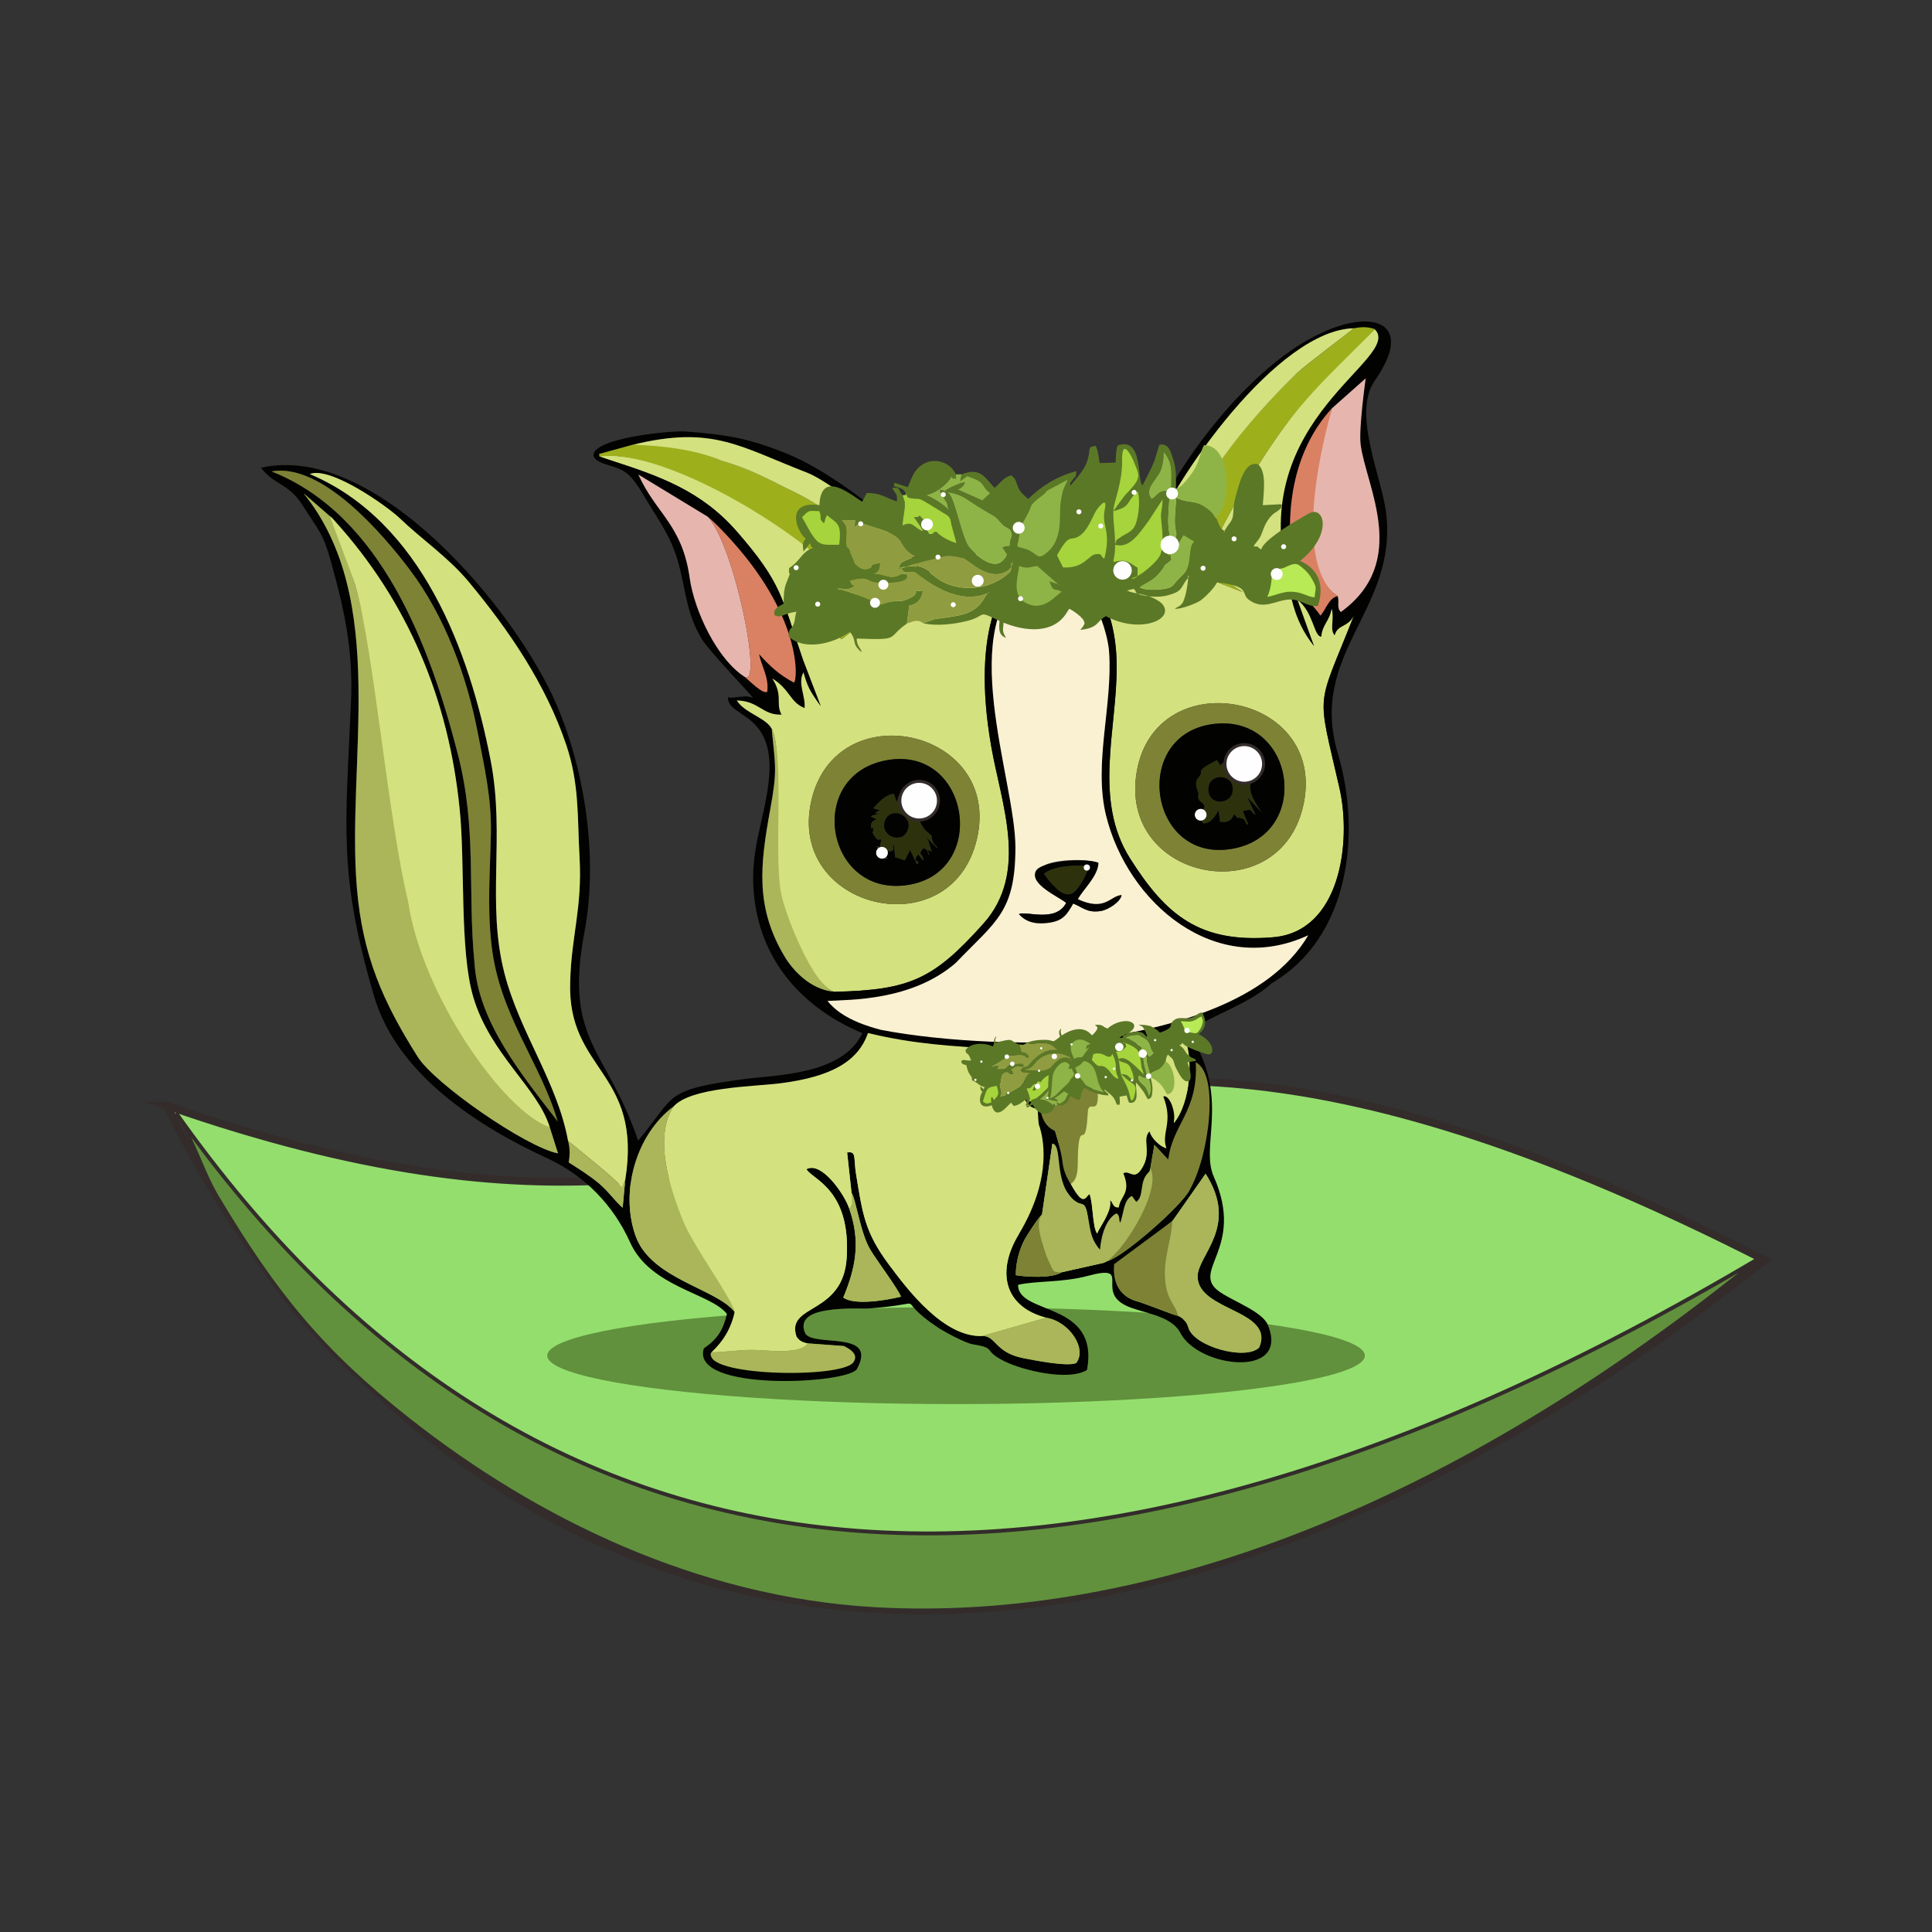 <?xml version="1.0" encoding="UTF-8"?>
<!DOCTYPE svg PUBLIC "-//W3C//DTD SVG 1.1//EN" "http://www.w3.org/Graphics/SVG/1.1/DTD/svg11.dtd">
<!-- Creator: CorelDRAW 2021 (64-Bit Evaluation Version) -->
<svg xmlns="http://www.w3.org/2000/svg" xml:space="preserve" width="50mm" height="50mm" version="1.1" style="shape-rendering:geometricPrecision; text-rendering:geometricPrecision; image-rendering:optimizeQuality; fill-rule:evenodd; clip-rule:evenodd"
viewBox="0 0 1562.5 1562.5"
 xmlns:xlink="http://www.w3.org/1999/xlink"
 xmlns:xodm="http://www.corel.com/coreldraw/odm/2003">
 <rect x="0" y="0" width="1562.5" height="1562.5" fill="#333333" stroke="none"/>
 <defs>
  <style type="text/css">
   <![CDATA[
    .str2 {stroke:#332C2B;stroke-width:6.25;stroke-miterlimit:22.926}
    .str0 {stroke:#332C2B;stroke-width:6.25;stroke-miterlimit:22.926}
    .str1 {stroke:#332C2B;stroke-width:3.12;stroke-miterlimit:22.926}
    .fil19 {fill:none}
    .fil18 {fill:#FEFEFE}
    .fil12 {fill:#FEFEFE}
    .fil3 {fill:#020201}
    .fil10 {fill:#2D320D}
    .fil13 {fill:#5B7827}
    .fil6 {fill:#7E8235}
    .fil15 {fill:#8EB447}
    .fil14 {fill:#8F9C40}
    .fil7 {fill:#9DB01C}
    .fil16 {fill:#A6D43C}
    .fil5 {fill:#AAB659}
    .fil17 {fill:#B7EA55}
    .fil2 {fill:#D4E17F}
    .fil9 {fill:#DA8164}
    .fil8 {fill:#E6B6AE}
    .fil4 {fill:#FAF1D3}
    .fil11 {fill:white}
    .fil0 {fill:#94DE6E}
    .fil1 {fill:#61913D}
   ]]>
  </style>
 </defs>
 <g id="圖層_x0020_1">
  <g id="_2082150996160">
   <g>
    <path class="fil0 str0" d="M135.12 894.21c31.73,65.37 69.03,121.91 110.83,170.11 292.96,337.77 733.24,310.56 1181.42,-45.23 -706.01,-359.66 -672.09,91.19 -1292.26,-124.88z"/>
    <path class="fil1 str1" d="M1423.6 1017.17c-246.31,200.56 -494.91,296.69 -715.85,284.21 -144.44,-8.16 -274.97,-72.55 -376.74,-152.59 -70.85,-55.73 -108.4,-101.99 -155.31,-180.52 -12.21,-20.44 -17.7,-42.46 -33.28,-68.12 282.59,400.24 708.12,457.24 1281.18,117.02z"/>
   </g>
   <g>
    <ellipse class="fil1" cx="773.21" cy="1096.35" rx="330.63" ry="39.21"/>
    <path class="fil2" d="M790.03 678.7c-20.72,88.21 -153.92,56.97 -133.86,-31.18 19.96,-87.7 154.73,-57.72 133.86,31.18zm264.46 -29.49c-17.59,89.33 -151.23,63.92 -135.02,-25.88 15.84,-87.75 152.56,-63.16 135.02,25.88zm-122.7 -198.69l-8.46 -3.69c-55.25,-13.97 -128.83,-10.32 -176.83,19.26l-65.93 50.9 -2.08 -1.89 19.48 -26.81c-4.93,-15.44 -68.04,-69.61 -84.19,-79.29 -27.58,-16.53 -97.45,-45.06 -129.6,-39.89l8.52 2.78c40.32,13.04 74.26,24.78 103.17,57.91 36.47,41.79 36.16,52.99 53.49,103.67l14.41 37.64c-4.12,-9.14 -10.26,-20.62 -14.38,-29.76 -4.92,7.3 -3.63,17.96 1.34,31.23 -6.93,-4.29 -12.84,-17.32 -26.27,-24.04 2.03,9.61 4.07,19.21 6.1,28.82 -12.43,-4.03 -20.33,-11.97 -37.1,-11.86 6.79,9.6 20.4,15.85 30.6,23.77 10.36,19.86 -0.39,101.63 5.15,133.87 3.03,17.62 28.57,75.08 45.8,78.97 61.02,-1.43 79.93,-10.09 120.21,-54.99 37.13,-41.4 14.59,-96.67 6.43,-143.43 -33.14,-190.02 101.08,-189.1 101.48,-64.82 0.16,51.5 -19.09,108.06 10.77,155.35 29.52,46.74 56.97,68.7 115.75,63.78 54.6,-4.58 63.5,-77.31 53.63,-120.64 -18.48,-81.13 -18.9,-61.83 11.72,-139.54 -5.21,5.29 -11.87,0.68 -15.62,15.87 -3.24,-3.9 0.76,-14.3 -2.43,-21.65 -2.18,7.13 -7.01,11.01 -9.19,18.14 -2.88,-0.58 -7.79,-19.39 -18.42,-24.95l-1.95 1.2 15.26 35.98c-12.53,-16.91 -19.58,-47.51 -20.99,-53.2 -11.69,-47.18 -1.86,-93.96 25.33,-133.43 8.93,-12.96 70.72,-43.34 44.88,-69.56 -34.19,33.57 -48.34,43.76 -77.8,85.32 -18.6,26.24 -49.68,77.1 -59.87,107.04l30.82 20.23 -73.27 -28.29z"/>
    <path class="fil3" d="M961.13 1073.78l-0.68 -1.87 -0.89 -1.91 -1.01 -1.35 -1.17 -1.29 -1.21 -1.19 -1.68 -1.12 -1.69 -0.8c-3.34,-0.51 -25.93,-9.83 -34.14,-12.12 -12.43,-3.47 -16.44,-15.52 -16.92,-27.73l46.32 -36.81 1.37 -1.77 25.6 -36.57c27.41,42.86 -6.64,65.85 -6.47,83.23 0.29,28.04 62.92,26.88 49.83,57.35 -11.08,10.81 -52.98,-0.92 -57.26,-16.06zm-115.06 -8.11c18.6,3 33.49,25.01 24.27,36.72 -7.22,3.11 -34.12,-2.29 -42.95,-4.02 -23.03,-4.52 -21.83,-18.31 -33.19,-17.87 -30.88,0.98 -59.45,-36.5 -75.42,-57.97 -19.34,-26.01 -21.18,-40.94 -26.35,-72.41 -2.56,-15.56 1.17,-20.26 -9.99,-17.52l2.7 -0.4 3.53 32.42c3.48,4.96 7.1,32.69 15.29,46.27 5.39,8.93 21.99,30.96 24.7,37.76 -11.09,2.84 -37.66,7.36 -46.65,0.74 10.18,-24.52 14.13,-45.44 4.76,-72.07 -3.47,-10.83 -22.23,-38.55 -34.55,-31.76 4.28,8.19 36.04,15.86 32.54,71.69 -2.92,46.67 -49.61,37 -40.54,63.78 1.9,3 4.73,4.67 9.08,5.41l29.35 2.18c4.72,4.43 9.15,9.85 4.87,14.13 -11.66,11.66 -124.07,2.83 -112.03,-9.15 9.28,-9.24 15.66,-17.69 18.72,-32.5 -14.86,-19.08 -67.78,-26.62 -80.17,-61.56 -12.81,-36.13 0.44,-82.05 30.54,-104.6 15.21,-13.69 65.76,-16.26 86.08,-18.8 42.11,-5.27 63.92,-17.25 71.31,-40.69 34.2,8.23 69.58,11.68 105.26,12.76l7.75 19.1 23.97 45.02c0.48,52.11 -2.4,44.42 -15.21,86.2 -17.3,28.61 -12.87,57.86 22.35,67.12zm49.37 -45.69l-2.77 1.33 -34.11 7.66c-7.62,4.96 -27.84,3.88 -36.99,2.34 -0.17,-9.5 2.61,-20.24 6.99,-28.65 1.67,-3.2 12.12,-19.35 14.15,-20.32l8.38 -57.45 0 0c6.45,11.87 -0.43,24.54 14.09,42.29 8.9,10.88 11.34,1.96 13.99,13.51 2.45,11.93 -3.52,24.85 9.18,34.12l34.6 -39.49 8.32 -22.72 -1.51 -5.4 0.58 -2.25 3.28 -19.04 11.21 12.13c7.41,-26.32 27.58,-36.03 22.23,-78.96 13.93,25.49 7.73,77.39 -4.92,103.12 -6.34,12.9 -53.88,54.5 -66.69,57.78zm-14.07 -173.55l74.43 -12.71c10.63,18.94 7.12,58.35 -6.47,74.55l3.15 -23.66 -11.75 1.97 0.07 40.88c-2.81,-5.16 -8.41,-10.12 -11.41,-13.21 -5.96,5.8 1.2,16.46 -4.37,27.8 -7.14,14.52 -11.04,3.71 -16.58,6.71l-3.64 27.73 -7.03 -5.86c-2.52,1.98 -8.79,22.46 -10.38,26.92 -3.84,-4.23 -3.25,-24.06 -6.17,-31.75 -10.14,-26.72 -4.66,11.6 -15.23,-8.29l-0.88 -2.31 -11.83 -40.49 -9.26 -11.13 -2.17 -27.56 -5.8 13.93 -3.82 -32.25 -9.56 10.68 -0.62 -3.35c-1.07,-5.71 -0.76,-10.29 -1.83,-16.01 23.27,1.94 28.65,1.32 61.13,-2.6zm176.67 -90.03c-31.68,53.95 -110.42,74.07 -167.03,82.9 -47.68,7.45 -130.24,2.22 -179.62,-7.39 -24.13,-4.7 -40.24,-20.4 -42.15,-22.41 7.33,-0.92 72.95,9.57 107.82,-34.71 28.73,-27.39 44.39,-40.7 44.17,-89.47 0.06,-55.07 -50.6,-180.73 12.43,-223.56 34.68,-23.56 61.51,38.37 63.34,65.91 2.87,43.11 -12.74,89.93 -2.53,131.71 17.27,70.65 88.28,131.96 163.57,97.02zm-686.28 -101.81c4.54,44.33 -0.2,113.91 10.95,151.67 13.73,46.49 52.37,73.77 61.94,105.52l6.62 21c-25.55,-4.82 -99.61,-56.15 -113.4,-77.96 -28.38,-44.87 -44.54,-81.84 -49.22,-136.27 -8.75,-101.95 26.41,-233.5 -43.18,-319.64 75.86,65.86 116.07,155.93 126.28,255.68zm133.84 299.98l-2.03 22.13c-6.45,-5.43 -11.06,-12.9 -19.09,-19.52 -8.18,-6.74 -15.61,-11.34 -24.59,-17.09 1.08,-5.67 1.16,-11.68 -0.48,-17.4 -8.62,-47.51 -38.94,-87.15 -51.43,-135.47 -14.68,-56.76 0.63,-110.99 -11.09,-171.8 -17.15,-88.9 -56,-193.83 -146.33,-232.03 21.38,-9.16 111.53,66.76 128.21,86.79 32.75,39.32 62.56,83 79.13,132.07 10.8,31.97 8.96,58.49 10.8,91.04 2.33,40.94 -6.73,64.23 -7.54,100.41 -2.87,72.56 58.35,72.21 44.44,160.87zm-57.67 -53.01c-28.46,-37.07 -59.42,-74.18 -64.17,-122.48 -5.82,-59.18 2.17,-108.5 -13.55,-169.46 -22.09,-85.63 -61.17,-193.05 -150.57,-228.36 40.49,-7.32 89.97,50.7 111.61,79.28 28.36,37.47 46.32,86.19 55.15,132.14 5.27,27.44 11.16,52.69 10.61,80.94 -0.61,31.62 -3.13,59.06 0.52,90.92 6.46,56.44 36.66,89.49 50.4,137.01zm124.49 -483.63c65.27,57.57 69.31,134.72 69.65,134.11l-31.39 -28 9.85 35.31 -2.69 -0.45 -15.55 -11.48c-22.57,-14.44 -40.82,-53.8 -44.5,-79.94 -6.1,-43.28 -27.06,-51.73 -41.51,-83.67l0 0 56.14 34.12zm509.49 64.15c-7.79,0.17 -9.36,10.5 -14.04,15.75 -12.95,-18.66 -15.8,-8.82 -21.03,-35.55 -8.95,-45.77 -1.67,-97.43 30.36,-132.06l27.23 -24.18c0.06,0.23 -5.75,40.31 -4.05,53.57 4.31,33.55 40.1,94.69 -16,135.33 -0.83,-4.29 -1.65,-8.58 -2.48,-12.86zm-406.92 320.03c-19.58,-2.38 -34.29,-18.22 -40.34,-28.32 -23.86,-39.81 -20.02,-73.78 -11.86,-118.57 5.89,-32.35 4.36,-34.2 1.34,-65.62 -3.93,-8.79 -22.05,-12.9 -28.29,-23.14 18.1,0.43 20.86,12.1 36.22,11.46 -5.14,-9.2 1.66,-15.23 -7.63,-29.38 14.75,9.18 14.45,19.53 26.27,24.04 0.87,-9.99 -5.83,-19.87 -0.91,-28.85 3.23,10.95 4.35,14.12 13.95,27.37l-14.41 -37.64c-17.34,-50.68 -17.02,-61.88 -53.49,-103.67 -28.91,-33.13 -62.85,-44.87 -103.17,-57.91l-7.78 -2.66 -0.36 -2.07 27.42 -7.53c64.66,-15.71 86.18,1.6 140.85,22.67 20.37,7.85 88.92,60.4 89.73,81.35l3.95 2.43c48,-29.58 121.58,-33.23 176.83,-19.26l0 0c51.83,-35.93 91.25,-187.31 188.57,-180.61 23.38,24.18 -104.43,71.62 -70.21,202.99 1.41,5.69 3.1,31.42 20.99,53.2l-13.31 -37.19c12.93,9.53 13.18,29.73 19.27,29.7 0.63,-9.6 6.74,-12.54 8.34,-22.89 2.45,8.76 -1.84,17.03 2.43,21.65 2.61,-8.88 10.56,-5.93 15.62,-15.87 -30.63,77.71 -30.21,58.41 -11.72,139.54 9.87,43.33 0.97,116.06 -53.63,120.64 -58.78,4.93 -86.23,-17.04 -115.75,-63.78 -29.87,-47.29 -10.61,-103.85 -10.77,-155.35 -0.4,-124.27 -134.62,-125.2 -101.48,64.82 8.16,46.76 30.7,102.03 -6.43,143.43 -40.28,44.9 -59.19,53.57 -120.21,54.99zm148.35 236.98c14.96,-3.41 35.66,-1.67 56.35,-7.22 36.77,-9.88 6.03,11.89 30.89,24.01 12.66,6.18 36.41,7.37 44.08,22.18 14.57,28.15 88.59,37.14 70.76,-6.44 -4.43,-10.84 -27.62,-18.99 -38.98,-26.82 -24.71,-17.04 21.16,-34.64 -4.82,-93.21 -10.72,-24.16 11.51,-60.19 -15.17,-108.23 -2.62,-4.71 -3.31,-9.54 -0.02,-12.1 11.91,-9.29 44.04,-19.32 62.51,-36.38 62.55,-36.88 72.17,-121.17 53.13,-185.11 -24.44,-82.09 48.72,-116.22 38.9,-195.3 -3.57,-28.77 -27.54,-80.23 -9.16,-106.56 33.16,-47.5 -1.83,-58.31 -43.36,-38.5 -52.69,24.2 -102.56,89.64 -123.57,128.16 -17.6,37.37 -22.28,41.07 -35.05,38.07 -42.11,-6.26 -74.57,-1.63 -114.43,5.87 -14.19,2.67 -42.37,13.21 -47.7,14.07 -0.13,-0.07 -17.9,-23.06 -21.3,-26.54 -21.33,-21.85 -61.02,-50.25 -88.88,-61.66 -31.51,-12.91 -49.28,-15.8 -83.03,-18.41 -11.51,-0.89 -75.28,5.22 -74.53,19.55 2.25,7.44 17.11,7.12 26.09,13.58 6.93,4.98 12.55,15.37 17.02,22.7 11.48,18.87 20.43,30.67 26.15,52.59 5.81,22.31 5.98,38.6 18.38,59.48 5.4,9.09 40.79,45.98 41.28,47.41 -7.87,-2.83 -15.44,1.22 -20.12,-0.4 -0.57,17.16 39.72,11.09 32.82,69 -3.83,32.13 -15.14,54.5 -11.89,89.87 7.14,77.76 72.07,106.21 87.74,112.79 -15.82,34.14 -71.25,33.87 -95.72,37.16 -65.97,8.88 -54.73,13.15 -85.62,49.8 -25.3,-74.63 -60.13,-79.91 -43.47,-168.4 11.17,-59.35 0.96,-129.31 -22.45,-184.11 -32.33,-75.68 -145.79,-212.85 -239.15,-191.68 11.52,14.69 22.27,11.99 34.23,31.14 11.86,18.98 15.79,20.95 22.19,43.97 11.12,39.97 18.22,71.97 16.43,113.98 -4.32,101.54 -10.52,139.11 18.68,238.32 18.58,63.12 83.71,105.06 139.98,130.99 30.44,14.03 53.6,38.07 67.07,68.05 16.39,36.47 65.42,41.07 78.31,57.92 -3.19,13.26 -7.57,20.17 -18.7,27.87 -11.02,35.4 117.24,28.81 123.9,16.5 17.45,-32.26 -37.28,-16.64 -42.22,-29.36 -8.98,-23.12 41.12,-18.62 53.06,-19.55 52.45,-4.11 15.53,-10.53 54.55,15.44 5.62,3.74 22.24,12.66 28.35,13.64 19.95,3.2 7.18,4.71 25.75,13.82 14.9,7.31 51.45,16.15 66.5,6.92 10.34,-56.03 -56.01,-44.02 -55.73,-68.86z"/>
    <path class="fil2" d="M544.38 895.27c-15.94,25.24 -2.53,66.29 8.13,92.36 8.76,21.4 39.05,61.82 41.69,73.49 -3.19,13.88 -9.69,24.18 -18.72,32.5 1.92,0.33 13.88,-0.75 17.93,-1.08 8.02,-0.66 12.85,-1.09 21.13,-0.6 9.18,0.55 33.97,2.92 38.76,-5.48 -4.42,-0.84 -6.81,-2.02 -9.08,-5.41 -9.07,-26.78 37.62,-17.12 40.54,-63.78 3.5,-55.83 -28.26,-63.5 -32.54,-71.69 12.32,-6.8 31.08,20.93 34.55,31.76 3.42,-3.26 2.19,-6.9 1.9,-12.7l-3.53 -32.42 -2.7 0.4c11.15,-2.74 7.43,1.96 9.99,17.52 5.17,31.47 7.01,46.4 26.35,72.41 15.97,21.47 44.54,58.96 75.42,57.97l51.88 -14.83c-35.22,-9.26 -39.66,-38.51 -22.35,-67.12 29.07,-48.07 18.89,-81.02 17.12,-87.16 -1.77,-2.97 -0.76,-13.64 -2.31,-16.5 -0.42,-0.78 -0.54,1.65 -1.28,1.48 -12.44,-2.83 -10.84,-23.18 -11.95,-25.3 -0.55,-1.04 -3,6.58 -3.95,5.94 -8.76,-5.88 -3.79,-21.77 -14.13,-28.79 -36.97,-2.1 -67.99,-3.74 -105.26,-12.76 -7.88,22.62 -29.2,35.42 -71.31,40.69 -20.32,2.54 -72.92,2.98 -86.27,19.12z"/>
    <path class="fil4" d="M862.29 730.2c-6.44,-5.45 -32.6,-16.33 -20.06,-28.64 6.83,-6.7 36.38,-7.44 44.27,-3.97 1.99,9.88 -11.25,22.49 -14.88,29.68 22.44,10.29 25.89,-1.46 35.43,-3.34 -0.93,5.59 -11.04,11.93 -16.78,12.83 -11.17,1.76 -15.13,-3.3 -23.19,-6.37 -4.98,8.86 -7,12.85 -18.07,14.52 -8.64,1.31 -16.05,0.69 -24.92,-5.57 5.12,-3.12 29.59,7.27 38.2,-9.15zm195.75 26.2c-75.29,34.94 -146.29,-26.37 -163.57,-97.02 -10.21,-41.78 5.4,-88.59 2.53,-131.71 -1.83,-27.54 -28.67,-89.47 -63.34,-65.91 -63.03,42.82 -12.37,168.49 -12.43,223.56 -0.06,52.53 -15.66,59.41 -48.21,93.38 -35.53,30.9 -86.03,29.74 -103.78,30.8 7.61,9.48 20.28,17.43 43.29,23.4 49.38,9.62 130.79,13.85 178.47,6.4 56.61,-8.84 135.35,-28.96 167.03,-82.9z"/>
    <path class="fil2" d="M459.42 922.69c5.91,4.98 42.99,34.2 43.39,37.87l2.8 -5.99c14.42,-88.21 -47.23,-87.92 -44.44,-160.87 0.81,-36.18 9.87,-59.47 7.54,-100.41 -1.85,-32.55 -0.01,-59.07 -10.8,-91.04 -16.57,-49.06 -46.38,-92.74 -79.13,-132.07 -16.25,-19.52 -37.41,-33.75 -55.52,-51.12 -9.84,-9.44 -56.15,-42.42 -72.69,-35.67 90.33,38.2 129.18,143.13 146.33,232.03 11.73,60.8 -3.59,115.03 11.09,171.8 12.5,48.33 42.81,87.96 51.43,135.47z"/>
    <path class="fil5" d="M266.92 417.53l-21.43 -18.61c69.59,86.14 34.43,217.69 43.18,319.64 4.67,54.42 20.84,91.4 49.22,136.27 13.79,21.81 87.85,73.14 113.4,77.96l-6.62 -21c-53.45,-26.86 -107.23,-160.66 -117.41,-224.5 -16.48,-68.66 -24.74,-160.37 -39.79,-213.49 -1.94,-6.87 -17.9,-52.2 -20.55,-56.28zm3.66 3.6l1.37 1.53 -1.37 -1.53 0 0z"/>
    <path class="fil2" d="M444.67 911.78c-9.58,-31.75 -48.22,-59.03 -61.94,-105.52 -11.15,-37.76 -6.41,-107.34 -10.95,-151.67 -8.72,-88.94 -41.95,-168.2 -101.19,-233.47l-1.11 -1.27 -1.45 -1.55 -1.1 -0.78c-0.41,-0.03 18.61,49.41 20.55,56.28 15.04,53.12 26.04,186.28 42.52,254.94 10.97,75.18 76.5,169.61 114.68,183.05z"/>
    <path class="fil6" d="M451.12 907.13c-13.75,-47.52 -47.12,-86.12 -53.58,-142.57 -3.65,-31.87 -1.13,-59.3 -0.52,-90.92 0.54,-28.26 -5.34,-53.51 -10.61,-80.94 -8.83,-45.95 -26.79,-94.67 -55.15,-132.14 -21.63,-28.58 -71.11,-86.6 -111.61,-79.28 89.39,35.31 128.48,142.73 150.57,228.36 15.72,60.95 7.73,110.28 13.55,169.46 2.89,47.76 38.89,90.97 67.35,128.04z"/>
    <path class="fil2" d="M881.38 846.43c-0.2,2.8 4.84,22.75 5.58,28.84 3.89,31.97 -6.61,12.03 -7.26,24.27 -1.62,30.74 -5.51,9.05 -7.46,26.23 -1.55,13.71 -3.77,17.09 -6.9,29.41l0.66 2.34c10.57,19.88 11.9,10.06 15.23,8.29 2.92,7.69 2.33,27.52 6.17,31.75 1.59,-4.46 12.56,-18.58 10.38,-26.92 2.34,1.95 2.17,6.42 7.03,5.86 1.22,-9.24 10.41,-11.56 3.64,-27.73 5.53,-3 9.44,7.81 16.58,-6.71 5.57,-11.34 -1.3,-21.26 4.67,-27.05 1.5,6.26 9.78,13.15 13.64,13.59 -4.52,-12.74 5.99,-20.32 -2.6,-42.01 5.16,-1.25 10.41,12.26 8.6,21.69 13.59,-16.19 17.1,-55.6 6.47,-74.55l-74.43 12.71z"/>
    <path class="fil7" d="M484.92 369.23c55.04,-7.67 182.37,70.83 213.05,119.06l-19.48 26.81 2.08 1.89 65.93 -50.9 -3.95 -2.43c-15.61,6.88 -11.34,2.19 -24.27,-10.71 -17.45,-17.41 -53.1,-44.03 -74.02,-54.11 -22.65,-10.91 -35.94,-19.09 -61.27,-26.43 -37.74,-17.37 -71.37,-12.54 -71.03,-12.78l-27.42 7.53 0.36 2.07 0 0z"/>
    <path class="fil6" d="M982.36 585.41c65.27,-7.1 79.1,89.85 14.04,101.08 -68.06,11.74 -82.24,-93.66 -14.04,-101.08zm72.13 63.8c17.54,-89.04 -119.18,-113.63 -135.02,-25.88 -16.21,89.79 117.43,115.2 135.02,25.88z"/>
    <path class="fil6" d="M718.64 614.58c66.24,-10.47 81.42,92.38 14.12,101.34 -65.67,8.74 -81.96,-90.61 -14.12,-101.34zm71.38 64.12c20.88,-88.9 -113.9,-118.88 -133.86,-31.18 -20.06,88.15 113.14,119.39 133.86,31.18z"/>
    <path class="fil7" d="M932.52 433.46c-2.82,6.93 -6.63,9.89 -11.62,12.78l84.16 32.58 -30.82 -20.23c10.19,-29.93 41.26,-80.79 59.87,-107.04 24.84,-35.06 48.6,-55.22 77.8,-85.32 -6.13,-2.29 -11.42,-1.75 -17.06,-0.76 0.38,0.17 -41.08,31.44 -46.84,37.1 -39.61,38.93 -84.65,91.42 -97.22,146.27 -6.09,-5.12 -12.18,-10.25 -18.27,-15.37z"/>
    <path class="fil3" d="M992.59 613.68c4.43,-7.85 11.71,-13.53 21.14,-7.77 10,6.11 6.46,14.11 3.23,22.55 0.43,2.99 0.99,2.4 -1.92,1.47l-1.78 0.36c-6.42,7.17 2.43,19.88 6.93,26.49l-11.6 -12.38 6.8 14.66c-5.1,-2.91 -0.87,-5.63 -10.35,-3.08l4.54 10.88c-3.88,-0.86 -0.33,-3.71 -5.84,-5.22 -4.16,-1.14 -1.12,1.59 -5.76,-3.25 -2.08,5.68 -5.57,6.92 -11.22,6.15l-1.15 -9.36c-3.11,4.99 -6.26,10.87 -12.47,10.63 -4.75,-6.81 -1.5,-6.18 1.17,-13.66 -1.9,-4.2 -3.81,-3.02 -4.95,-6.33 -1.08,-3.12 0.77,-2.7 -0.5,-5.68 -1.45,-3.39 -2.69,-7.98 0.35,-11.17 6.05,-6.35 -5.22,-3.75 14.88,-14.17l2.93 4.15 5.59 -5.27zm-10.23 -28.27c-68.2,7.42 -54.03,112.82 14.04,101.08 65.07,-11.23 51.24,-108.18 -14.04,-101.08z"/>
    <path class="fil3" d="M716.71 691.94c0.88,3.51 1.81,3.21 -1.55,2.13l-4.54 -1.26 -0.73 -5.6c-0.81,-3.56 -1.7,-3.3 1.64,-1.93l1.28 -6.43c-3.19,-0.12 -2.53,1.25 -4.9,-1.86 -3.46,-4.55 -1.56,-3.53 -1.67,-5.93 -0.31,-6.41 -1.39,3.53 -1.66,-3.43 -0.12,-2.91 1.12,-3.33 4.35,-5.14l-4.69 -2.16c3.92,-2.41 1.96,-0.51 3.68,-1.28 8.24,-3.71 -6.86,1.42 3.71,-3.8l-5.29 -1.51c3.79,-4.43 10.64,-11.92 16.72,-11.58l2.01 6.58c3.69,-8.33 -1.61,-1.37 6.2,-9.39 -0.79,-3.12 -1.81,-2.98 1.06,-2.18 6.88,-7.52 20.96,-5.83 24.86,4.25 3.7,9.56 -1.33,16.89 -10.25,19.54 -1.77,3.41 -0.43,3.77 -4.67,2.28 2.79,1.11 2.98,5.83 7.46,9.48 6.51,5.3 1.87,1.67 4.72,8.03 1.66,3.69 2.51,2.08 4.09,5.63l-13.28 -13.08c7.84,8.03 4.39,5.31 8.25,15.27l-3.36 -1.22 1.66 4.85c-3.19,-4.6 0.35,-3.94 -5.08,-6.45 -5.42,7.08 0.23,3.55 -0.05,10.3l-4.05 -5.2c-6.32,7.87 3.1,4.03 -0.99,8.15l-5.64 -11.68 -4.19 8.44 -7.88 -2.53 -0.89 -10.4c-2.3,4.22 1.37,3.94 -2.61,5.72 -1.75,0.78 -1.26,-3.25 -3.72,3.38zm1.93 -77.36c-67.84,10.73 -51.55,110.09 14.12,101.34 67.29,-8.96 52.11,-111.82 -14.12,-101.34z"/>
    <path class="fil8" d="M1077.22 330.23c-34.78,111.19 -8.24,144.05 4.71,151.86 1.42,5.52 -1.17,9.22 2.48,12.86 56.1,-40.65 20.31,-101.78 16,-135.33 -1.7,-13.26 4.11,-53.34 4.05,-53.57l-27.23 24.18z"/>
    <path class="fil5" d="M949.42 985.82l-1.37 1.77c-0.03,11.9 -6.02,26.83 -5.92,42.25 0.14,21.78 8.82,24.6 10.66,34.41l1.69 0.8 1.68 1.12 1.21 1.19 1.17 1.29 1.01 1.35 0.89 1.91 0.68 1.87c4.28,15.14 46.19,26.87 57.26,16.06 13.08,-30.47 -49.54,-29.31 -49.83,-57.35 -0.18,-17.38 33.88,-40.38 6.46,-83.23l-25.6 36.57z"/>
    <path class="fil8" d="M602.31 547.43c14.77,8.81 -8.26,-106.24 -29.87,-129.48l-56.14 -34.12c14.45,31.94 35.41,40.39 41.51,83.67 3.68,26.14 21.93,65.5 44.5,79.94z"/>
    <path class="fil5" d="M594.2 1061.12c-2.65,-11.67 -32.94,-52.08 -41.69,-73.49 -10.66,-26.07 -23.88,-67.43 -7.93,-92.68 -30.1,22.56 -43.35,68.47 -30.54,104.6 12.38,34.93 65.31,42.48 80.17,61.56z"/>
    <path class="fil2" d="M511.97 359.64c-0.34,0.24 42.96,0.18 71.03,12.78 25.33,7.34 38.62,15.52 61.27,26.43 20.92,10.07 56.57,36.7 74.02,54.11 12.93,12.9 8.66,17.58 24.27,10.71 -0.82,-20.95 -69.37,-73.5 -89.73,-81.35 -54.67,-21.08 -76.19,-38.39 -140.85,-22.67z"/>
    <path class="fil9" d="M1081.93 482.09c-12.95,-7.81 -34.99,-40.43 -4.71,-151.86 -32.03,34.62 -39.31,86.29 -30.36,132.06 5.23,26.73 8.08,16.89 21.03,35.55 4.68,-5.25 6.78,-14.29 14.04,-15.75z"/>
    <path class="fil6" d="M866.02 957.51c7.85,-5.17 4.68,-18.03 6.24,-31.74 1.95,-17.18 5.84,4.51 7.46,-26.23 0.64,-12.24 11.15,7.7 7.26,-24.27 -0.74,-6.09 -5.78,-26.03 -5.58,-28.84 -32.45,3.42 -50.36,1.92 -63.83,1.27 4.25,8.14 -0.19,15.28 5.14,20.69 1.95,-1.95 3.9,-3.9 5.85,-5.84 -0.02,0.23 -1.96,15.57 7.94,29.69 0.93,-3.67 3.86,-10.14 4.78,-13.81 -1.54,20.07 1.17,31.46 12.03,36.29 3.01,10.28 5.16,17.66 6.34,27.66 1.44,8.43 6.45,15.41 6.38,15.14z"/>
    <path class="fil5" d="M842.72 982.33c-5.44,6.14 -0.65,19.88 1.66,27.31 1.46,4.69 2.29,7.09 4.4,11.47 3.5,7.26 2.29,7.68 9.79,7.85l34.11 -7.66 2.77 -1.33c16.72,-12.9 43.73,-58.68 34.9,-75.03l-0.58 2.25 -1.75 1.86c-6.73,7.45 -2.65,18.67 -9.08,22.96 -1.17,-1.61 -2.34,-3.21 -3.52,-4.82 -7.1,3.48 -6.39,14.55 -9.59,21.83 -0.98,-2.57 -0.03,-6.35 -2.93,-7.7 -7.77,3.9 -12.27,16.72 -13.29,29.37 -8.65,-10.1 -7.5,-17.22 -10.44,-30.02 -2.65,-11.55 -5.09,-2.63 -13.99,-13.51 -12.27,-14.99 -6.04,-41.26 -14.09,-42.29l-8.38 57.45z"/>
    <path class="fil2" d="M928.97 439.72l21.82 9.11c12.57,-54.85 58.43,-108.12 98.04,-147.04 5.75,-5.66 46.39,-36.16 46.01,-36.32 -61.33,1.35 -145.21,120.47 -165.87,174.26z"/>
    <path class="fil6" d="M930.35 944.95l-0.58 2.25 -1.75 1.86 1.75 -1.86 0.58 -2.25c8.83,16.35 -18.19,62.13 -34.9,75.03l-2.77 1.33 2.77 -1.33c12.81,-3.28 60.35,-44.88 66.69,-57.78 15.08,-25.11 24.83,-93.05 4.92,-103.12 2.21,39.84 -19.07,50.29 -22.23,78.96l-11.21 -12.13 -3.28 19.04z"/>
    <path class="fil9" d="M602.31 547.43c3.23,2.55 14.94,14.73 18.24,11.93 1.37,-11.96 -4.62,-20.33 -6.67,-30.36 8.26,9.26 16.21,16.77 28.21,23.05 3.17,-1.85 7.05,-54.73 -55.87,-120.76 -4.27,-4.48 -8.5,-8.92 -13.77,-13.34 21.61,23.24 44.64,138.29 29.87,129.48z"/>
    <path class="fil5" d="M675.02 802.12c-17.23,-3.9 -40.54,-63.36 -43.57,-80.98 -5.55,-32.23 3.07,-111.67 -7.29,-131.53 3.02,31.42 4.55,33.27 -1.34,65.62 -8.16,44.79 -12,78.76 11.86,118.57 6.05,10.1 20.17,26.74 40.34,28.32z"/>
    <path class="fil6" d="M952.8 1064.25l1.69 0.8 1.68 1.12 1.21 1.19 1.17 1.29 1.01 1.35 0.89 1.91 0.68 1.87 -0.68 -1.87 -0.89 -1.91 -1.01 -1.35 -1.17 -1.29 -1.21 -1.19 -1.68 -1.12 -1.69 -0.8c-1.84,-9.81 -10.53,-12.63 -10.66,-34.41 -0.1,-15.42 5.89,-30.35 5.92,-42.25l1.37 -1.77 -1.37 1.77 -47.01 34.78c-1.44,15.82 5.17,26.29 17.61,29.76 8.22,2.29 30.8,11.61 34.14,12.12z"/>
    <path class="fil5" d="M794.2 1080.5c11.36,-0.44 10.16,13.35 33.19,17.87 8.82,1.73 35.73,7.13 42.95,4.02 9.23,-11.72 -5.67,-33.73 -24.27,-36.72l-51.88 14.83z"/>
    <path class="fil5" d="M686.77 977.32c9.37,26.63 5.42,47.55 -4.76,72.07 8.99,6.62 35.56,2.1 46.65,-0.74 -2.7,-6.8 -19.31,-28.83 -24.7,-37.76 -8.19,-13.58 -11.81,-41.31 -15.29,-46.27 0.29,5.81 1.52,9.45 -1.9,12.7z"/>
    <path class="fil5" d="M575.48 1093.62c-9.03,19.5 104.94,21.58 114.67,8.19 3.15,-4.33 1.59,-8.78 -7.51,-13.18l-29.35 -2.18c-4.79,8.4 -29.58,6.03 -38.76,5.48 -8.28,-0.49 -13.11,-0.06 -21.13,0.6 -4.04,0.33 -16.01,1.42 -17.93,1.08z"/>
    <path class="fil10" d="M711.53 685.29c-3.34,-1.37 -2.45,-1.63 -1.64,1.93 2.57,0.14 1.94,0.71 1.64,-1.93l4.39 1.25 0.79 5.4c-2.09,0.33 -1.42,-0.24 -1.55,2.13 3.36,1.07 2.43,1.38 1.55,-2.13 2.46,-6.63 1.97,-2.6 3.72,-3.38 3.98,-1.78 0.32,-1.49 2.61,-5.72l0.89 10.4 7.88 2.53 4.19 -8.44 5.64 11.68c4.09,-4.12 -5.33,-0.28 0.99,-8.15l4.05 5.2c0.28,-6.75 -5.37,-3.22 0.05,-10.3 5.43,2.51 1.89,1.85 5.08,6.45l-1.66 -4.85 3.36 1.22c-3.86,-9.95 -0.41,-7.24 -8.25,-15.27l13.28 13.08c-1.58,-3.55 -2.43,-1.94 -4.09,-5.63 -2.86,-6.37 1.79,-2.73 -4.72,-8.03 -4.49,-3.65 -4.67,-8.38 -7.46,-9.48 4.24,1.48 2.9,1.12 4.67,-2.28 -17.47,0.88 -16.57,-9.32 -15.67,-21.61l1.06 -2.18 1.17 -1.28 1.25 -1.06 1.99 -1.02c-2.67,-0.82 -2.32,-1.57 -1.99,1.02 -2.03,-0.68 -1.62,-1.04 -1.25,1.06l-1.17 1.28c-2.87,-0.8 -1.85,-0.94 -1.06,2.18 -7.82,8.02 -2.51,1.06 -6.2,9.39l-2.01 -6.58c-6.08,-0.34 -12.93,7.15 -16.72,11.58l5.29 1.51c-10.57,5.22 4.53,0.1 -3.71,3.8 -1.73,0.78 0.24,-1.13 -3.68,1.28l4.69 2.16c-3.23,1.81 -4.46,2.23 -4.35,5.14 0.28,6.96 1.36,-2.98 1.66,3.43 0.12,2.41 -1.79,1.38 1.67,5.93 2.37,3.1 1.7,1.73 4.9,1.86l-1.28 6.43zm22.29 -13.38c-5.04,11.61 -23.41,3.38 -17.76,-8.95 5.07,-11.06 23.08,-3.3 17.76,8.95z"/>
    <path class="fil10" d="M1013.25 630.29l1.78 -0.36c2.92,0.93 2.36,1.52 1.92,-1.47l-1.92 1.47 -1.78 0.36c-14.42,5.4 -21.47,-2.62 -20.66,-16.61l-5.59 5.27 -2.93 -4.15c-20.1,10.41 -8.83,7.82 -14.88,14.17 -3.04,3.19 -1.8,7.78 -0.35,11.17 1.27,2.98 -0.58,2.57 0.5,5.68 1.14,3.31 3.04,2.13 4.95,6.33 -2.67,7.48 -5.92,6.85 -1.17,13.66 6.21,0.24 9.36,-5.64 12.47,-10.63l1.15 9.36c5.65,0.77 9.15,-0.47 11.22,-6.15 4.65,4.84 1.6,2.11 5.76,3.25 5.51,1.51 1.96,4.36 5.84,5.22l-4.54 -10.88c9.48,-2.54 5.25,0.18 10.35,3.08l-6.8 -14.66 11.6 12.38c-4.51,-6.6 -13.35,-19.32 -6.93,-26.49zm-35.87 9.74c-1.59,-14.54 18.05,-14.89 19.48,-3.52 1.79,14.15 -18.13,15.86 -19.48,3.52z"/>
    <path class="fil3" d="M844.38 706.75c7.14,-6.57 27.02,-7.38 36.22,-6.32 -1.37,6.1 -9.33,22.23 -15.78,22.81 -5.75,0.52 -7.68,-4.33 -11.31,-7.99 -3.17,-3.19 -6.78,-4.94 -9.13,-8.5zm17.92 23.45c-8.61,16.42 -33.08,6.03 -38.2,9.15 6.56,7.63 16.01,8.2 24.66,6.89 11.07,-1.67 14.25,-6.64 19.23,-15.49 8.06,3.07 11.12,7.78 22.3,6.02 5.74,-0.9 15.85,-7.24 16.78,-12.83 -8.84,0.06 -12.99,13.63 -35.43,3.34 3.62,-7.19 16.6,-18.6 16.73,-29.54 -8.98,-3.95 -46.86,-1.67 -50.76,6.93 -4.88,10.79 18.9,20.64 24.7,25.55z"/>
    <path class="fil6" d="M858.56 1028.97c-7.49,-0.17 -6.29,-0.59 -9.79,-7.85 -2.11,-4.38 -2.93,-6.78 -4.4,-11.47 -2.31,-7.43 -7.1,-21.17 -1.66,-27.31 -2.03,0.98 -12.48,17.12 -14.15,20.32 -4.38,8.4 -7.17,19.15 -6.99,28.65 9.15,1.54 29.36,2.62 36.99,-2.34z"/>
    <path class="fil5" d="M505.61 954.58l-2.8 5.99c-0.4,-3.67 -37.48,-32.89 -43.39,-37.87 1.65,5.72 1.57,11.73 0.48,17.4 8.98,5.76 16.41,10.35 24.59,17.09 8.03,6.61 12.64,14.08 19.09,19.52l2.03 -22.13z"/>
    <path class="fil11" d="M992.59 613.68c-0.8,14 6.24,22.01 20.66,16.61l1.78 -0.36 1.92 -1.47c3.23,-8.44 6.77,-16.44 -3.23,-22.55 -9.43,-5.76 -16.71,-0.08 -21.14,7.77z"/>
    <path class="fil10" d="M844.38 706.75c2.36,3.56 4.24,6.1 7.41,9.29 3.63,3.65 7.28,7.71 13.03,7.19 6.45,-0.58 14.41,-16.71 15.78,-22.81 -9.19,-1.05 -29.08,-0.25 -36.22,6.32z"/>
    <path class="fil3" d="M977.39 640.03c1.35,12.33 21.27,10.62 19.48,-3.52 -1.43,-11.37 -21.08,-11.02 -19.48,3.52z"/>
    <path class="fil3" d="M733.83 671.9c5.32,-12.25 -12.69,-20.01 -17.76,-8.95 -5.65,12.33 12.72,20.56 17.76,8.95z"/>
    <path class="fil11" d="M709.89 687.22l0.73 5.6 4.54 1.26c0.13,-2.38 -0.54,-1.8 1.55,-2.13l-0.79 -5.4 -4.39 -1.25c0.3,2.63 0.93,2.07 -1.64,1.93z"/>
    <circle class="fil12 str2" transform="matrix(0.385 0.021 -0.021 0.385 1006.3 617.811)" r="40.51"/>
    <circle class="fil12 str2" transform="matrix(0.385 0.021 -0.021 0.385 743.367 647.534)" r="40.51"/>
    <circle class="fil12" transform="matrix(0.117 0.006 -0.006 0.117 713.301 689.678)" r="40.51"/>
    <circle class="fil12" transform="matrix(0.117 0.006 -0.006 0.117 971.041 658.935)" r="40.51"/>
    <circle class="fil12" transform="matrix(0.062 0.003 -0.003 0.062 878.99 701.61)" r="40.51"/>
   </g>
   <g>
    <g>
     <path class="fil13" d="M777.61 383.61l-0.96 5.52 5.56 -4.05 6.62 2.5c7.62,3.3 5.53,6.51 11.93,11.3l-6.23 5.93 -20.12 -8.98c1.05,-0.34 2.08,-0.54 3.16,-1.61 2.57,-2.56 0.84,-0.06 2.85,-4.21 -4.35,0.42 -15.14,5.61 -16.68,7.38 13.53,2.69 13.86,3.53 25.72,11.29 0.22,0.14 0.51,0.35 0.73,0.49l6.93 4.22c2.67,1.82 5.5,2.96 7.67,4.6 3.1,2.35 3.66,3.95 6.07,6.23 3.04,2.88 5.82,2.76 6.95,5.67 2.01,5.18 -1.06,3.62 -1.08,11.88 -4.42,0.03 -3.55,0.26 -6.16,1.24 0.23,0.43 0.58,0.87 0.81,1.23l1.91 2.95c0.09,0.17 2.63,0.97 -2.29,6.1 -8.6,8.97 -25.05,-7.14 -28,-11.96 -5.81,-9.48 -10.73,-37.71 -15.74,-42.43 -1.1,-1.04 -0.18,-0.69 -2.74,-1.8 -0.4,-0.17 -2.75,-0.7 -4.49,-0.92 1.94,6.64 -0.08,1.33 2.85,5.87 5.51,8.52 1.84,3.7 4.54,10.9 -2.58,-4.07 -14.04,-11 -18.38,-12.51 7.26,-1.48 14.89,-7.15 19,-12.66 2.3,-3.09 -0.19,-3.45 3.07,-0.45 2.48,-2.19 2.16,3.74 1.97,-3.63 -5.97,-13.52 -28.36,-16.78 -36.21,3.96l-2.73 6.29c-16.3,-5.45 -9.2,-2.95 -11.51,-1 4.71,2.05 7.11,1.11 9.99,5.7l1.53 3.69c9.26,2.56 6.58,-1.33 15.62,4.38l16.03 9.79c3.37,2.34 3.01,4.48 3.65,7.65l4.2 15.2c-6.42,-1.87 -12.54,-5.14 -16.51,-9.39 -5.45,1.68 1.06,0.88 -3.6,1.89 -0.28,0.06 -0.7,0.11 -0.97,0.15 -0.29,0.04 -0.81,-0.02 -1.06,-0l-3.49 -6.15c0.41,-5.45 0.9,-2.64 1.16,-2.92l-5.33 -5.85c-2.33,1.47 -0.19,1.08 -4.61,1.25 2.59,3.74 5.87,8.03 7.51,11.54 -8.06,-2.77 -8.13,-9.11 -16.8,-4.79 0.17,-6.8 2.38,-13.88 1.77,-19.18l-1.76 -5.32c-4.24,-5.37 -1.12,-6.12 -8.4,-6.18 2.18,5.16 4.52,4.22 3.74,11.16 -9.89,-3.2 -12.57,-6.96 -24.38,-6.82l-3.57 6.94c-7.87,-4.39 -33.39,-27.08 -34.66,2.84 -27.69,-3.81 -19,20.54 -11.09,27.11 -3.13,3.98 -2.3,4.75 -1.82,10.4l2.29 -2.68c0.18,-0.23 0.42,-0.56 0.61,-0.81 0.68,-0.89 1.48,-2.17 2.37,-3.22 1.29,1.94 -0.28,2.57 2.7,3.71 -9.46,3.12 -10.47,10.76 -19.52,16.31 -1.09,9.78 3.18,-1.94 -2.42,12.45 -1.84,4.73 -2.11,10.12 -2,16.47 -4.21,2.16 -8.9,4.19 -7.34,9.34 5.73,2.72 6.78,-1.63 17.71,-2.83 -1.26,2.65 -1.01,6.31 -2.05,9.24 -2.3,6.51 -4.31,2.48 -4.24,10.82 11.71,11.23 35.35,6.45 49.42,-3.93 6.55,8.41 0.44,8.77 9.54,16.65 -0.52,-3.7 -3.98,-4.65 -4.01,-11.16 36.61,1.43 23.6,-0.39 40.59,-12.05l1.93 -14.48c7.25,-1.51 10.19,-5.89 11.07,-12.22 -12.32,1.25 -0.92,-0.88 -8.44,4.89 -1.14,0.88 -6.61,3.04 -7.22,3.18 -3.55,0.79 -6.4,0.15 -10.15,0.85 -8.47,1.58 -7.39,4.68 -15.74,-0.65 -3.67,-2.35 -26.7,-10.67 -28.67,-9.59 5.54,-1.18 9.18,2.19 14.79,-2.46 -0.35,-0.29 -0.83,-0.52 -1.18,-0.71 -0.34,-0.18 -0.74,-0.45 -1.15,-0.66l-1.3 -2.83c21.74,-5.06 6.71,3.41 34.53,1.6 12.93,-0.84 11.45,-4.42 12.25,-6.03 -4.08,-2.78 -6.95,-0.04 -6.97,-0.03 -7.71,3.78 -10.61,-0.88 -20.15,-1.19 4.17,-1.59 4.26,-3.88 4.93,-8.63 -11.86,1.53 -3.22,2.93 -10.63,4.78 -4.37,1.09 -7.24,-1.98 -9.78,-4.13l-3.88 -9.38c-0.77,-4.14 -2.59,-3.56 -2.83,-4.83 -1.51,-8.34 2.78,-14.94 -3.99,-21.24l10.76 0.4 -1 6.9c2.58,-5.73 7.08,-4.51 12.55,-2.59 7.99,2.81 21.3,5.38 25.67,12.8l1.41 2.46c3.18,4.93 6.65,8.28 12.54,9.89l-1.76 -0.38c-0.26,0.02 -1.91,0.49 -2.25,0.6 -1.12,0.38 -4.42,1.77 -4.48,1.8 -6.98,2.71 -6.41,3.55 -7.53,7.84 0.48,-0.12 0.97,-0.29 1.41,-0.42 0.43,-0.13 0.86,-0.25 1.37,-0.41 9.17,-2.8 12.42,-4.57 22.26,-6.55 9.24,-1.86 13.18,-5.72 26.57,-1.57 5.46,1.69 19.28,18.05 34.33,11.47 2.28,-1 4.84,-2.82 5.57,-5.57 1.55,-5.88 1.33,0.26 -0.31,-1.88 0,6.78 -0.63,6.94 -4.54,10.08 -9.72,7.82 -23.39,11.36 -35.79,9.68 -27.77,-3.77 -22.28,-21.48 -49.64,-16.05 5.28,6.55 4.55,2.63 11.9,3.84 1.74,0.28 30.22,27.84 57.79,17.28 4.78,-1.83 1.52,-0.19 1.78,-1.42 -0.26,3.85 0.66,-0.99 -1.19,1.46l-2.04 3.11c-8.23,15.17 -22.95,14.56 -40.45,17.4l-9.31 3.21c10.59,2.62 25.19,0.84 35.42,-1.72 16.92,-4.23 7.34,-9.45 26.45,-0.05 -0.58,7.28 -0.6,11.22 5.27,13.78 -2.95,-5.68 -2.7,-5.09 -1.95,-12.41 16.93,7 40.42,9.67 51.18,-8.32l1.93 -2.95c3.28,1.66 11.21,7.12 11.95,10.33 0.52,2.26 0.81,1.27 -1.32,4.68l-1.72 2.11c15.22,-1.72 12.74,-6.75 20.66,-11.1 27.99,14.82 56.05,2.52 45.68,-9.77 -1.13,-1.34 -2.4,-2.1 -3.54,-2.83 -9.55,-6.12 -19.52,-5.08 -24.96,-8.17l5.01 -1.24c3.88,1.45 -1.69,3.82 11.18,5.73 6.12,0.91 12.26,0.64 16.74,-0.58 11.16,-3.03 10.09,-5.27 14.8,-12.1 2.8,-4.06 2.68,-2.11 1.64,-4.14 0.32,4.71 -2.03,18.88 -4.64,22.49 -2.26,3.11 -3.4,2.6 -6.16,4.59 4.38,0.74 17.89,-4.41 21.06,-6.83 4.37,-3.34 10.49,-9.48 13.16,-14.53 28.35,3.4 18.4,8.87 25.89,14.29 12.15,8.79 22.3,-0.44 33.26,-0.39 9.37,0.04 13.97,6.3 22.39,5.23 5.93,-18.12 -0.76,-30.63 -14.43,-36.4 26.06,-20.82 19.98,-43.96 8.29,-38.95 -2.7,1.16 -8.63,4.94 -11.02,6.28 -6.8,3.83 -27.37,16.83 -28.64,23.3 -4.75,-2.15 0.51,-2.01 -6.17,-2.47 0.93,-2.06 3.57,-4.52 5.2,-7.4 2.15,-3.8 3.25,-11.71 10.01,-18.14 2.2,-2.09 2.11,-1.36 4.11,-2.99 2.68,-2.2 2.46,-1.28 3.73,-4.74 -2.72,-1.32 -0.11,-0.69 -3.83,-0.61l-11.83 0.61c0.7,-10.15 3.29,-27.31 -3.91,-33.03 -10.79,-3.12 -14.96,15.14 -17.87,25.38 -3.69,12.98 -0.05,16.03 -5.33,22.62 -0.16,0.2 -0.42,0.47 -0.58,0.68l-3.43 5.22c-1.02,3.44 0.12,0.26 0.32,0.09 -3.28,-1.45 -5.06,-5.89 -6.44,-9.86 -3.05,-3.03 -1.56,-3.39 -6.2,-7.23 -10.42,-8.65 -15.31,-5.18 -24.83,-9.18 -0.16,-0.07 -0.73,0.03 -0.84,-0.31 -0.12,-0.37 -0.58,-0.29 -0.9,-0.31 -0.4,8.65 -2.18,19.38 -0.33,26.53 2.43,9.37 -5.8,3.93 -6.04,20.07l3.53 -2.49c0.91,-0.83 1.29,-1.38 2.01,-2.43l6.78 -11.33 8.63 5.16c0.03,-0.04 0.03,-0.14 0.03,-0.13 -4.92,3.16 -2.38,16.3 -6.61,23.48 -0.31,0.53 -2.27,2.92 -2.53,3.15 -9.34,8.48 -6.36,10.43 -16.22,11.75 -5.79,0.78 -13.82,1.17 -18.7,-1.28 2.74,-2.78 10.41,-4.41 16.78,-12.64 7.25,-9.38 -1.36,-0.99 8.66,-9.54 -1.52,-13.46 -2.2,3.42 -1.14,-12.13 0.42,-6.23 -0.53,-9.88 -1.04,-14.2 -1.07,-9.03 1.65,-23.72 -0.02,-29.14 -9.06,-1.33 -9.3,4.81 -13.71,6.19 -3.06,-3.72 -2.18,-7.67 -0.18,-11.25l6.65 -9.82c2.43,-4.4 3.39,-11.57 3.39,-17.14 4.08,5.36 5.81,9.02 6.18,16.15 0.19,3.68 -0.08,8.23 -0.06,12.2l1.28 10.74c3.03,-4.81 2.27,-3.35 2.46,-9.51 0,-8.26 0.39,-14.95 -1.83,-22.22 -2.35,-7.69 -3.86,-14.27 -11.23,-13.22 -0.22,0.26 -0.55,0.31 -0.63,0.81l-2.77 9.09c-0.86,4.58 -8.28,18.86 -10.76,23.22 -4.29,-5.12 0.63,-39.66 -19.88,-32.47 -1.51,3.67 -1.41,8.85 -1.78,13.86l-12.88 0.43c-0.74,-4.91 -1.24,-10.34 -3.16,-14.02 -6.08,0.86 -4.53,1.72 -5.75,8.21 -1.97,10.55 -9.14,16.97 -14.92,24.35 0.05,-3.56 0.15,-2.29 2.12,-5.14 2.76,-4.01 2.07,-0.09 2.99,-6.91 -16.32,4.2 -28.64,12.54 -39.07,22.52 -3.25,-3.22 -5.6,-4.51 -7.39,-8.07 -2.67,-5.32 -1.8,-7.64 -6.15,-10.97 -6.02,1.1 -9.36,6.6 -13.56,10.01 -6.73,-6.31 -10.77,-17.63 -26.77,-10.79z"/>
     <path class="fil14" d="M733.43 504.29c5.34,-1.88 8.82,-3.61 13.03,-0.39l9.31 -3.21c17.5,-2.84 32.22,-2.23 40.45,-17.4l2.04 -3.11c1.85,-2.46 0.93,2.38 1.19,-1.46 -0.26,1.23 3,-0.42 -1.78,1.42 -27.57,10.57 -56.05,-16.99 -57.79,-17.28 -7.35,-1.21 -6.63,2.71 -11.9,-3.84 27.36,-5.44 21.87,12.27 49.64,16.05 12.4,1.68 26.06,-1.86 35.79,-9.68 3.9,-3.14 4.54,-3.3 4.54,-10.08 1.64,2.13 1.86,-4 0.31,1.88 -0.73,2.75 -3.28,4.57 -5.57,5.57 -15.06,6.57 -28.87,-9.79 -34.33,-11.47 -13.38,-4.14 -17.33,-0.29 -26.57,1.57 -9.84,1.99 -13.09,3.76 -22.26,6.55 -0.51,0.16 -0.94,0.28 -1.37,0.41 -0.44,0.13 -0.93,0.3 -1.41,0.42 1.12,-4.29 0.55,-5.12 7.53,-7.84 0.07,-0.03 3.36,-1.41 4.48,-1.8 0.33,-0.12 1.98,-0.58 2.25,-0.6l1.76 0.38c-5.89,-1.61 -9.36,-4.96 -12.54,-9.89l-1.41 -2.46c-4.37,-7.42 -17.67,-9.99 -25.67,-12.8 -5.47,-1.92 -9.97,-3.13 -12.55,2.59l1 -6.9 -10.76 -0.4c6.78,6.3 2.48,12.9 3.99,21.24 0.23,1.27 2.06,0.69 2.83,4.83l3.88 9.38c2.53,2.16 5.4,5.22 9.78,4.13 7.41,-1.85 -1.23,-3.25 10.63,-4.78 -0.67,4.75 -0.77,7.04 -4.93,8.63 9.54,0.31 12.44,4.97 20.15,1.19 0.02,-0.01 2.88,-2.75 6.97,0.03 -0.8,1.61 0.69,5.18 -12.25,6.03 -27.82,1.81 -12.79,-6.66 -34.53,-1.6l1.3 2.83c0.41,0.2 0.81,0.47 1.15,0.66 0.36,0.19 0.83,0.42 1.18,0.71 -5.61,4.65 -9.25,1.28 -14.79,2.46 1.97,-1.07 25,7.25 28.67,9.59 8.34,5.33 7.27,2.23 15.74,0.65 3.75,-0.7 6.6,-0.05 10.15,-0.85 0.61,-0.14 6.07,-2.3 7.22,-3.18 7.53,-5.77 -3.88,-3.64 8.44,-4.89 -0.88,6.33 -3.81,10.72 -11.07,12.22l-1.93 14.48z"/>
     <path class="fil15" d="M951.02 394.94c-0.19,6.16 0.57,4.7 -2.46,9.51l-1.28 -10.74c-0.02,-3.97 0.25,-8.52 0.06,-12.2 -0.38,-7.13 -2.11,-10.79 -6.18,-16.15 0,5.57 -0.96,12.74 -3.39,17.14l-6.65 9.82c-2,3.58 -2.88,7.53 0.18,11.25 4.41,-1.38 4.65,-7.53 13.71,-6.19 1.67,5.43 -1.04,20.12 0.02,29.14 0.51,4.32 1.47,7.97 1.04,14.2 -1.06,15.54 -0.37,-1.33 1.14,12.13 -10.02,8.55 -1.4,0.17 -8.66,9.54 -6.37,8.23 -14.03,9.87 -16.78,12.64 4.88,2.45 12.91,2.06 18.7,1.28 9.87,-1.33 6.88,-3.27 16.22,-11.75 0.26,-0.23 2.23,-2.62 2.53,-3.15 4.23,-7.18 1.69,-20.32 6.61,-23.48 0,-0 -0.01,0.1 -0.03,0.13l-8.63 -5.16 -6.78 11.33c-0.72,1.06 -1.1,1.6 -2.01,2.43l-3.53 2.49c0.24,-16.13 8.48,-10.7 6.04,-20.07 -1.86,-7.15 -0.07,-17.88 0.33,-26.53 0.32,0.01 0.77,-0.06 0.9,0.31 0.12,0.35 0.68,0.25 0.84,0.31 9.52,4.01 14.42,0.54 24.83,9.18 4.63,3.85 3.14,4.2 6.2,7.23 -0.47,-3.06 0.14,-0.98 2.78,-5.01 8.53,-13.04 7.95,-54.88 -13.11,-54.51 -3.55,7.14 -3.18,12.43 -8.51,20.85 -2.54,4.02 -10.65,14.77 -14.15,14.02z"/>
     <path class="fil16" d="M900.5 454.48c11.23,-2.72 12.66,0.65 19.55,4.68l-0.12 6.92c-1.81,1.16 -3.07,2.54 -4.92,1.57 7.19,-1.03 21.6,-13.88 23.52,-19.26 3.65,-10.22 0.26,-27.02 0.37,-31.13 0.12,-4.79 1.33,-7.11 1.27,-13.24l-11.05 16.95c-7.52,10.11 -15.44,23.03 -27.38,19.57 1.72,-5.37 0.6,-3.17 4.45,-6.03 4.09,-3.04 10.02,-4.11 12.42,-11.08 2.38,-6.9 3.57,-18.1 1.62,-26.03 0.77,2.58 2.09,-2.34 -2.99,2.87 -6.16,6.31 -3.23,9.69 -16.72,13.09 0.19,-0.41 0.57,-1.37 0.72,-1.14l2.74 -3.84c9.04,-12.57 5.92,-7.15 12.72,-15.48 0.15,-0.19 0.38,-0.46 0.53,-0.66 5.52,-7.07 3.16,-10.13 0.32,-17.48 -2.56,-6.6 -10.43,-21.58 -10.07,-2.06 0.32,17.16 -6.66,33.56 -7,39.67 -0.58,10.63 2,19.32 1.25,33.23 -0.18,3.41 -1.39,7.85 -1.24,8.87z"/>
     <path class="fil15" d="M777.61 383.61l-4.53 0.07c0.18,7.37 0.51,1.44 -1.97,3.63 -3.26,-3 -0.76,-2.64 -3.07,0.45 -4.11,5.52 -11.74,11.18 -19,12.66 4.33,1.51 15.8,8.44 18.38,12.51 -2.7,-7.19 0.97,-2.37 -4.54,-10.9 -2.93,-4.53 -0.91,0.77 -2.85,-5.87 1.73,0.22 4.09,0.75 4.49,0.92 2.56,1.1 1.63,0.76 2.74,1.8 5.01,4.71 9.93,32.94 15.74,42.43 2.95,4.82 19.4,20.94 28,11.96 4.92,-5.13 2.38,-5.93 2.29,-6.1l-1.91 -2.95c-0.23,-0.36 -0.58,-0.8 -0.81,-1.23 2.61,-0.98 1.73,-1.21 6.16,-1.24 0.01,-8.26 3.09,-6.7 1.08,-11.88 -1.13,-2.91 -3.91,-2.79 -6.95,-5.67 -2.41,-2.28 -2.97,-3.88 -6.07,-6.23 -2.17,-1.64 -4.99,-2.78 -7.67,-4.6l-6.93 -4.22c-0.22,-0.13 -0.51,-0.35 -0.73,-0.49 -11.86,-7.76 -12.19,-8.6 -25.72,-11.29 1.54,-1.77 12.34,-6.96 16.68,-7.38 -2.01,4.15 -0.27,1.65 -2.85,4.21 -1.08,1.07 -2.11,1.27 -3.16,1.61l20.12 8.98 6.23 -5.93c-6.4,-4.79 -4.3,-8 -11.93,-11.3l-6.62 -2.5 -5.56 4.05 0.96 -5.52z"/>
     <path class="fil15" d="M822.86 441.76c2.44,1.62 5.42,1.29 9.74,3.47 6.84,3.44 6.83,8.42 15.32,0.57 8.67,-8.02 9.35,-19.35 9.44,-32.38 0.04,-5.67 0.52,-7.59 1.37,-12.54 0.96,-5.6 2.63,-7.74 4.8,-12.97l-16.53 8.85c-0.77,0.76 -1.86,2.16 -2.42,2.68l-5.53 4.35c-6.7,5.49 -4.51,5.55 -7.76,11.67 -5.9,11.1 -5.51,7.99 -7.75,22.47 -0.38,2.46 -0.52,-0.1 -0.68,3.84z"/>
     <path class="fil16" d="M854.87 449.15l4.86 9.74c16.98,1 20.48,-9.87 26.32,-10.67 5.99,-0.82 3.28,1.23 7.06,3.67 5.93,-23.23 -2.48,-26.06 0.34,-39.62 1.57,-7.55 -0.44,-7.38 -5.33,-1.59l-1.53 2.13c-2.78,4.26 -6.58,16.32 -14.02,20.88 -7.14,4.38 -7.29,-2.64 -16.24,12.85 -0.56,0.97 -0.77,1.21 -1.47,2.59z"/>
     <path class="fil16" d="M729.94 400.56l1.76 5.32c0.61,5.31 -1.59,12.38 -1.77,19.18 8.67,-4.32 8.74,2.03 16.8,4.79 -1.64,-3.51 -4.92,-7.8 -7.51,-11.54 4.42,-0.17 2.28,0.23 4.61,-1.25l5.33 5.85c-0.26,0.28 -0.74,-2.53 -1.16,2.92l3.49 6.15c0.25,-0.02 0.77,0.04 1.06,0 0.27,-0.04 0.69,-0.08 0.97,-0.15 4.66,-1.02 -1.85,-0.22 3.6,-1.89 3.97,4.25 10.09,7.53 16.51,9.39l-4.2 -15.2c-0.64,-3.17 -0.28,-5.32 -3.65,-7.65l-16.03 -9.79c-9.04,-5.7 -6.36,-1.82 -15.62,-4.38l-1.53 -3.69c-0.27,2.52 1.19,1.22 -2.67,1.93z"/>
     <path class="fil15" d="M858.61 478.72c-5.61,-3.81 -6.56,1.42 -9.86,-8.62l8.66 2.95c-1.72,0.29 0.66,0.22 -1.6,-0.51l-16.92 -14.78c-6.83,0.69 -7.1,2.57 -14.79,0 -0.04,7.33 -6.97,23.25 5.7,29.92 14.87,7.82 24.85,-7.45 28.82,-8.97z"/>
     <path class="fil17" d="M1028.66 461.47c0,7.7 -0.86,15 -3.7,21.12 2.35,0.34 12.06,-4.11 18.5,-4.07 10.14,0.06 12.74,3.96 19.73,4.6 0.71,-8.08 2.09,-7.17 -1.65,-14.03 -2.52,-4.63 -4.65,-6.81 -7.64,-9.42 -4.72,-4.12 -5.97,-4.49 -11.89,-2.08 -4.39,1.79 -1.95,1.39 -7.03,2.45 -3.7,0.78 -3.24,0.48 -6.32,1.43z"/>
     <path class="fil16" d="M648.63 418.34l2.03 3.45c0.14,0.25 0.31,0.57 0.45,0.84 10.82,20.22 11.85,17.9 27.57,17.9 2.47,-18.55 -2.6,-17.16 -9.87,-23.97l-0.99 2.24c-0.08,0.21 -0.21,0.6 -0.3,0.84 -0.73,2.05 -0.05,1.33 -1.19,3.63 -4.83,-4.65 -1.15,-3.12 -3.68,-9.86 -9.27,-0.53 -8.44,-0.74 -14.03,4.93z"/>
    </g>
    <circle class="fil18" cx="946.08" cy="440.72" r="7.48"/>
    <circle class="fil18" cx="907.83" cy="461.32" r="7.48"/>
    <circle class="fil18" cx="823.88" cy="426.87" r="4.8"/>
    <circle class="fil18" cx="790.74" cy="469.68" r="4.8"/>
    <circle class="fil18" cx="1032.56" cy="464.26" r="4.8"/>
    <circle class="fil18" cx="947.92" cy="399.08" r="4.8"/>
    <circle class="fil18" cx="749.75" cy="424.11" r="4.8"/>
    <circle class="fil18" cx="714.43" cy="472.9" r="4.04"/>
    <circle class="fil18" cx="707.68" cy="487.52" r="4.04"/>
    <circle class="fil18" cx="661.32" cy="488.61" r="2.02"/>
    <circle class="fil18" cx="643.89" cy="459.12" r="2.02"/>
    <circle class="fil18" cx="758.6" cy="450.57" r="2.02"/>
    <circle class="fil18" cx="696.07" cy="423.64" r="2.02"/>
    <circle class="fil18" cx="825.37" cy="484.18" r="2.02"/>
    <circle class="fil18" cx="872.58" cy="413.92" r="2.02"/>
    <circle class="fil18" cx="972.98" cy="459.56" r="2.02"/>
    <circle class="fil18" cx="917.23" cy="398.24" r="2.02"/>
    <circle class="fil18" cx="1038.13" cy="442.13" r="2.02"/>
    <circle class="fil18" cx="890.22" cy="425.4" r="2.02"/>
    <circle class="fil18" cx="762.87" cy="400.02" r="2.02"/>
    <circle class="fil18" cx="998.07" cy="435.79" r="2.02"/>
    <circle class="fil18" cx="770.93" cy="489.05" r="2.02"/>
   </g>
   <g>
    <g>
     <path class="fil13" d="M855.24 893.7l-0.96 -2.35 2.84 1.25 2.68 -1.75c3.05,-2.19 1.81,-3.41 4.17,-6.14l-3.33 -2.02 -8.02 5.92c0.5,0.05 0.97,0.03 1.55,0.41 1.38,0.88 0.38,-0.06 1.67,1.58 -1.96,0.23 -7.23,-1.01 -8.08,-1.64 5.71,-2.5 5.78,-2.9 10.27,-7.48 0.08,-0.08 0.19,-0.2 0.27,-0.28l2.65 -2.53c1.01,-1.07 2.14,-1.84 2.94,-2.78 1.14,-1.34 1.23,-2.1 2.08,-3.34 1.07,-1.57 2.3,-1.79 2.52,-3.18 0.39,-2.48 -0.82,-1.5 -1.62,-5.14 -1.96,0.42 -1.59,0.23 -2.84,0.05 0.06,-0.21 0.17,-0.44 0.24,-0.62l0.56 -1.49c0.02,-0.08 1.07,-0.68 -1.61,-2.47 -4.67,-3.13 -10.37,5.58 -11.21,8 -1.65,4.75 -1.08,17.7 -2.84,20.26 -0.39,0.57 -0.01,0.32 -1.03,1.06 -0.16,0.12 -1.15,0.58 -1.89,0.84 0.22,-3.12 -0.16,-0.58 0.69,-2.87 1.61,-4.3 0.45,-1.82 0.95,-5.25 -0.74,2.05 -5.13,6.22 -6.9,7.31 3.35,-0.05 7.27,1.71 9.62,3.75 1.32,1.14 0.25,1.54 1.4,-0.1 1.31,0.73 0.59,-1.86 1.22,1.41 -1.33,6.55 -10.9,10.16 -16.38,1.76l-1.82 -2.52c-6.67,3.99 -3.78,2.19 -4.99,1.56 1.88,-1.36 3.03,-1.18 3.86,-3.48l0.32 -1.78c3.84,-2.03 3.04,-0.05 6.48,-3.44l6.13 -5.88c1.26,-1.36 0.89,-2.27 0.87,-3.73l0.38 -7.12c-2.66,1.45 -5.04,3.48 -6.38,5.75 -2.57,-0.21 0.38,-0.49 -1.77,-0.49 -0.13,0 -0.32,0.02 -0.44,0.03 -0.13,0.01 -0.36,0.09 -0.47,0.1l-0.95 3.06c0.71,2.37 0.65,1.08 0.79,1.18l-1.78 3.1c-1.17,-0.42 -0.19,-0.46 -2.16,-0.1 0.78,-1.9 1.81,-4.12 2.2,-5.82 -3.29,2 -2.71,4.81 -6.96,3.75 0.74,2.98 2.4,5.9 2.64,8.3l-0.26 2.52c-1.35,2.78 0.1,2.81 -3.11,3.55 0.47,-2.49 1.59,-2.31 0.57,-5.29 -4.06,2.37 -4.88,4.29 -10.11,5.38l-2.25 -2.72c-3.05,2.7 -12.12,15.2 -15.58,2.11 -11.86,4.37 -10.38,-7.23 -7.53,-10.9 -1.77,-1.46 -1.48,-1.88 -1.81,-4.42l1.27 0.96c0.1,0.08 0.24,0.21 0.35,0.3 0.39,0.33 0.87,0.81 1.36,1.2 0.38,-0.98 -0.37,-1.11 0.83,-1.9 -4.48,-0.47 -5.67,-3.74 -10.2,-5.31 -1.43,-4.22 1.59,0.55 -2.27,-5.27 -1.27,-1.91 -1.91,-4.26 -2.48,-7.08 -2.07,-0.55 -4.34,-0.99 -4.15,-3.41 2.27,-1.76 3.15,0.06 8.1,-0.47 -0.82,-1.05 -1.06,-2.69 -1.8,-3.88 -1.65,-2.65 -2.15,-0.68 -2.92,-4.37 4.08,-6.1 14.98,-6.28 22.21,-3.05 2.08,-4.35 -0.66,-3.91 2.6,-8.28 0.13,1.68 -1.3,2.44 -0.68,5.32 16.03,-4.18 10.46,-2.12 19.09,1.38l2.26 6.21c3.35,-0.04 5.07,1.62 6.07,4.33 -5.56,0.64 -0.32,0.48 -4.2,-1.34 -0.59,-0.28 -3.21,-0.7 -3.5,-0.7 -1.64,-0.01 -2.84,0.55 -4.56,0.61 -3.89,0.12 -3.72,-1.35 -6.89,1.81 -1.39,1.39 -10.76,7.3 -11.73,7.02 2.56,-0.01 3.84,-1.86 6.77,-0.35 -0.13,0.16 -0.32,0.31 -0.46,0.43 -0.13,0.11 -0.28,0.27 -0.44,0.4l-0.3 1.38c10.09,0.13 2.63,-2.16 15.09,-4.05 5.79,-0.88 5.49,0.84 5.99,1.47 -1.53,1.62 -3.07,0.69 -3.07,0.69 -3.77,-0.92 -4.6,1.42 -8.78,2.48 2,0.3 2.26,1.3 3.02,3.33 -5.39,0.47 -1.71,-0.98 -5.16,-1.08 -2.04,-0.06 -3.01,1.57 -3.92,2.77l-0.81 4.52c0.06,1.9 -0.8,1.82 -0.78,2.41 0.14,3.83 2.68,6.33 0.29,9.77l4.72 -1.22 -1.11 -2.95c1.69,2.28 3.57,1.31 5.79,-0.07 3.26,-2.02 8.88,-4.44 10.09,-8.14l0.38 -1.22c0.93,-2.49 2.13,-4.3 4.58,-5.58l-0.74 0.34c-0.12,0.02 -0.89,-0.03 -1.05,-0.05 -0.53,-0.06 -2.12,-0.35 -2.16,-0.36 -3.34,-0.52 -3.17,-0.95 -4.08,-2.73 0.22,0.01 0.46,0.03 0.66,0.05 0.2,0.02 0.41,0.03 0.64,0.05 4.32,0.35 5.92,0.81 10.47,0.73 4.26,-0.07 6.38,1.25 11.89,-1.88 2.25,-1.28 6.76,-9.84 14.05,-8.4 1.11,0.22 2.41,0.78 3,1.92 1.25,2.45 0.56,-0.24 0.04,0.86 -0.66,-3 -0.95,-3.01 -2.98,-4.01 -5.05,-2.51 -11.43,-2.75 -16.74,-0.81 -11.9,4.36 -7.76,11.65 -20.37,11.9 1.69,-3.41 1.75,-1.61 4.88,-2.85 0.74,-0.29 10.65,-15.22 23.85,-13.23 2.29,0.35 0.69,-0.06 0.92,0.45 -0.49,-1.67 0.39,0.38 -0.67,-0.53l-1.2 -1.17c-5.1,-5.9 -11.54,-4.21 -19.55,-3.76l-4.42 -0.52c4.42,-2.18 11.04,-2.81 15.81,-2.67 7.88,0.23 4.16,3.46 11.68,-2.54 -0.96,-3.16 -1.35,-4.9 1,-6.6 -0.75,2.8 -0.7,2.51 0.34,5.67 6.8,-4.73 16.91,-8.19 23.41,-1.29l1.14 1.12c1.28,-1.05 4.26,-4.23 4.27,-5.72 0.01,-1.05 0.24,-0.64 -1.03,-1.94l-0.96 -0.77c6.88,-0.72 6.28,1.75 10.2,2.9 10.93,-9.26 24.51,-6.55 21.12,-0.11 -0.37,0.7 -0.86,1.16 -1.29,1.59 -3.62,3.63 -8.13,4.13 -10.23,6.03l2.33 0.06c1.57,-1.02 -1.12,-1.52 4.38,-3.62 2.62,-0.99 5.35,-1.47 7.45,-1.37 5.22,0.26 4.97,1.35 7.71,3.91 1.63,1.52 1.39,0.67 1.12,1.67 -0.32,-2.11 -2.73,-8.14 -4.23,-9.48 -1.3,-1.15 -1.75,-0.82 -3.17,-1.43 1.87,-0.75 8.33,0.21 9.96,0.98 2.25,1.05 5.55,3.17 7.22,5.14 12.19,-4.25 7.27,-5.7 10.05,-8.82 4.52,-5.06 9.89,-1.97 14.72,-3.05 4.14,-0.93 5.56,-4.14 9.38,-4.48 4.38,7.43 2.64,13.6 -2.84,17.47 13.53,6.67 13.08,17.48 7.44,16.4 -1.3,-0.25 -4.29,-1.35 -5.48,-1.71 -3.38,-1.03 -13.72,-4.78 -14.91,-7.51 -1.89,1.41 0.42,0.84 -2.48,1.69 0.61,0.82 2.01,1.65 3.01,2.76 1.32,1.47 2.57,4.85 6.18,7.04 1.17,0.71 1.07,0.39 2.11,0.93 1.4,0.71 1.21,0.32 2.11,1.73 -1.07,0.85 0.02,0.31 -1.63,0.64l-5.28 0.88c1.29,4.42 4.1,11.74 1.47,14.97 -4.47,2.43 -8.08,-5.23 -10.35,-9.48 -2.89,-5.38 -1.57,-7.07 -4.55,-9.47 -0.09,-0.07 -0.23,-0.17 -0.32,-0.24l-2.02 -1.97c-0.78,-1.42 0.03,-0.12 0.13,-0.07 -1.31,0.96 -1.66,3.09 -1.89,4.98 -1.05,1.63 -0.36,1.65 -2.04,3.79 -3.76,4.83 -6.26,3.77 -10.08,6.46 -0.06,0.05 -0.33,0.06 -0.34,0.22 -0.02,0.18 -0.23,0.18 -0.37,0.22 -1.01,-3.78 -2.84,-8.35 -2.72,-11.68 0.17,-4.38 -2.94,-1.17 -4.61,-8.28l1.8 0.76c0.48,0.28 0.7,0.48 1.12,0.88l4.09 4.35 3.31 -3.12c0.02,0.02 0.03,0.06 0.03,0.06 -2.48,-0.92 -2.63,-6.97 -5.19,-9.73 -0.18,-0.2 -1.28,-1.07 -1.42,-1.15 -4.95,-2.84 -3.82,-3.99 -8.31,-3.62 -2.63,0.22 -6.22,0.82 -8.13,2.38 1.48,0.96 5.03,0.93 8.64,3.95 4.11,3.44 -0.51,0.57 4.75,3.38 0.63,6.09 -1.3,-1.3 0.67,5.47 0.79,2.71 0.72,4.42 0.92,6.37 0.41,4.09 3.03,10.32 2.82,12.88 -3.87,1.47 -4.57,-1.22 -6.66,-1.41 -0.99,1.94 -0.22,3.6 1.01,4.99l3.89 3.69c1.5,1.71 2.62,4.78 3.16,7.24 1.28,-2.76 1.69,-4.55 1.17,-7.73 -0.27,-1.64 -0.83,-3.62 -1.21,-5.38l-0.48 -4.87c1.81,1.83 1.33,1.26 2.01,3.96 0.8,3.65 1.62,6.56 1.35,9.99 -0.29,3.62 -0.32,6.67 -3.68,6.93 -0.12,-0.09 -0.27,-0.08 -0.36,-0.3l-2.1 -3.75c-0.82,-1.94 -5.49,-7.53 -7,-9.21 -1.4,2.68 4.12,17.46 -5.63,16.27 -1.02,-1.47 -1.48,-3.77 -2.12,-5.95l-5.73 1.06c0.15,2.24 0.45,4.69 -0.03,6.5 -2.77,0.21 -2.17,-0.32 -3.33,-3.07 -1.89,-4.47 -5.68,-6.61 -8.95,-9.31 0.37,1.57 0.29,0.99 1.43,2.07 1.61,1.51 0.92,-0.16 1.99,2.77 -7.62,-0.27 -13.87,-2.77 -19.44,-6.16 -1.13,1.74 -2.04,2.53 -2.48,4.28 -0.67,2.61 -0.06,3.55 -1.65,5.44 -2.77,0.1 -4.77,-2.01 -6.96,-3.11 -2.36,3.44 -3.04,8.83 -10.78,7.36z"/>
     <path class="fil14" d="M824.03 844.68c2.54,0.31 4.25,0.74 5.79,-1.09l4.42 0.52c8.01,-0.44 14.45,-2.14 19.55,3.76l1.2 1.17c1.06,0.91 0.18,-1.14 0.67,0.53 -0.23,-0.52 1.36,-0.11 -0.92,-0.45 -13.2,-1.99 -23.11,12.94 -23.85,13.23 -3.13,1.25 -3.19,-0.55 -4.88,2.85 12.61,-0.25 8.47,-7.54 20.37,-11.9 5.31,-1.95 11.69,-1.7 16.74,0.81 2.03,1.01 2.33,1.02 2.98,4.01 0.52,-1.1 1.21,1.58 -0.04,-0.86 -0.59,-1.14 -1.89,-1.7 -3,-1.92 -7.29,-1.44 -11.8,7.12 -14.05,8.4 -5.51,3.12 -7.63,1.81 -11.89,1.88 -4.54,0.08 -6.14,-0.39 -10.47,-0.73 -0.24,-0.02 -0.44,-0.03 -0.64,-0.05 -0.21,-0.02 -0.44,-0.04 -0.66,-0.05 0.91,1.78 0.74,2.21 4.08,2.73 0.03,0 1.62,0.3 2.16,0.36 0.16,0.02 0.93,0.07 1.05,0.05l0.74 -0.34c-2.45,1.28 -3.65,3.1 -4.58,5.58l-0.38 1.22c-1.21,3.7 -6.84,6.13 -10.09,8.14 -2.23,1.38 -4.1,2.35 -5.79,0.07l1.11 2.95 -4.72 1.22c2.38,-3.44 -0.15,-5.93 -0.29,-9.77 -0.02,-0.58 0.84,-0.51 0.78,-2.41l0.81 -4.52c0.91,-1.2 1.88,-2.83 3.92,-2.77 3.45,0.1 -0.23,1.55 5.16,1.08 -0.76,-2.03 -1.02,-3.03 -3.02,-3.33 4.18,-1.06 5.01,-3.4 8.78,-2.48 0.01,0 1.54,0.93 3.07,-0.69 -0.51,-0.63 -0.2,-2.35 -5.99,-1.47 -12.46,1.89 -5,4.18 -15.09,4.05l0.3 -1.38c0.16,-0.13 0.31,-0.29 0.44,-0.4 0.14,-0.12 0.33,-0.27 0.46,-0.43 -2.93,-1.51 -4.21,0.33 -6.77,0.35 0.98,0.28 10.34,-5.62 11.73,-7.02 3.17,-3.16 2.99,-1.69 6.89,-1.81 1.72,-0.06 2.92,-0.62 4.56,-0.61 0.28,0 2.91,0.43 3.5,0.7 3.88,1.82 -1.36,1.98 4.2,1.34 -1,-2.71 -2.73,-4.37 -6.07,-4.33l-2.26 -6.21z"/>
     <path class="fil15" d="M930.73 871.89c-0.68,-2.7 -0.2,-2.13 -2.01,-3.96l0.48 4.87c0.38,1.76 0.94,3.74 1.21,5.38 0.52,3.19 0.12,4.97 -1.17,7.73 -0.54,-2.46 -1.66,-5.53 -3.16,-7.24l-3.89 -3.69c-1.23,-1.39 -2,-3.05 -1.01,-4.99 2.08,0.18 2.78,2.88 6.66,1.41 0.22,-2.56 -2.41,-8.78 -2.82,-12.88 -0.19,-1.96 -0.12,-3.66 -0.92,-6.37 -1.97,-6.76 -0.03,0.62 -0.67,-5.47 -5.25,-2.81 -0.64,0.06 -4.75,-3.38 -3.61,-3.02 -7.16,-2.99 -8.64,-3.95 1.92,-1.56 5.5,-2.16 8.13,-2.38 4.49,-0.37 3.36,0.78 8.31,3.62 0.14,0.08 1.24,0.94 1.42,1.15 2.56,2.76 2.72,8.81 5.19,9.73 0,0 -0.01,-0.04 -0.03,-0.06l-3.31 3.12 -4.09 -4.35c-0.42,-0.4 -0.64,-0.6 -1.12,-0.88l-1.8 -0.76c1.67,7.1 4.78,3.9 4.61,8.28 -0.12,3.33 1.7,7.9 2.72,11.68 0.14,-0.04 0.35,-0.05 0.37,-0.22 0.02,-0.17 0.28,-0.18 0.34,-0.22 3.82,-2.69 6.32,-1.63 10.08,-6.46 1.67,-2.15 0.98,-2.16 2.04,-3.79 0.09,1.4 0.16,0.42 1.71,1.94 5.03,4.93 8.83,23.47 -0.5,25.34 -2.26,-2.81 -2.61,-5.18 -5.78,-8.38 -1.52,-1.53 -6.14,-5.49 -7.61,-4.82z"/>
     <path class="fil16" d="M902.65 850.49c5.22,0.11 5.53,-1.52 8.18,-3.96l-0.72 -3.04c-0.91,-0.34 -1.6,-0.82 -2.33,-0.22 3.28,-0.24 10.89,4.04 12.25,6.22 2.6,4.16 2.73,11.91 3.18,13.72 0.52,2.1 1.28,3.01 1.85,5.72l-6.52 -6.41c-4.3,-3.73 -9.05,-8.68 -13.99,-5.99 1.28,2.2 0.57,1.34 2.55,2.23 2.1,0.95 4.82,0.84 6.56,3.69 1.72,2.82 3.33,7.65 3.24,11.34 0.09,-1.22 1.15,0.83 -1.6,-0.98 -3.33,-2.19 -2.37,-3.97 -8.66,-4.16 0.12,0.16 0.38,0.55 0.43,0.43l1.58 1.43c5.21,4.67 3.31,2.58 7.12,5.6 0.08,0.07 0.21,0.17 0.3,0.24 3.12,2.59 2.38,4.17 1.83,7.69 -0.49,3.17 -2.52,10.54 -4.24,1.88 -1.52,-7.61 -6.2,-14.18 -6.94,-16.84 -1.29,-4.64 -0.99,-8.73 -2.67,-14.8 -0.41,-1.49 -1.38,-3.33 -1.41,-3.79z"/>
     <path class="fil15" d="M855.24 893.7l-2.01 0.41c-0.63,-3.27 0.08,-0.68 -1.22,-1.41 -1.15,1.64 -0.08,1.24 -1.4,0.1 -2.35,-2.04 -6.27,-3.8 -9.62,-3.75 1.77,-1.09 6.16,-5.26 6.9,-7.31 -0.5,3.44 0.66,0.95 -0.95,5.25 -0.85,2.28 -0.47,-0.26 -0.69,2.87 0.74,-0.27 1.73,-0.72 1.89,-0.84 1.02,-0.73 0.65,-0.49 1.03,-1.06 1.76,-2.57 1.19,-15.51 2.84,-20.26 0.84,-2.42 6.54,-11.13 11.21,-8 2.67,1.79 1.63,2.39 1.61,2.47l-0.56 1.49c-0.07,0.18 -0.18,0.41 -0.24,0.62 1.25,0.18 0.88,0.37 2.84,-0.05 0.81,3.65 2.01,2.66 1.62,5.14 -0.22,1.39 -1.45,1.61 -2.52,3.18 -0.84,1.24 -0.94,2 -2.08,3.34 -0.8,0.93 -1.93,1.71 -2.94,2.78l-2.65 2.53c-0.08,0.08 -0.19,0.2 -0.27,0.28 -4.48,4.58 -4.55,4.98 -10.27,7.48 0.85,0.63 6.12,1.88 8.08,1.64 -1.29,-1.64 -0.28,-0.7 -1.67,-1.58 -0.58,-0.37 -1.05,-0.36 -1.55,-0.41l8.02 -5.92 3.33 2.02c-2.36,2.73 -1.12,3.95 -4.17,6.14l-2.68 1.75 -2.84 -1.25 0.96 2.35z"/>
     <path class="fil15" d="M869.59 863.63c0.92,-0.95 2.27,-1.1 3.97,-2.48 2.69,-2.18 2.2,-4.38 6.71,-1.73 4.61,2.7 6.01,7.64 7.31,13.38 0.57,2.5 0.97,3.3 1.82,5.41 0.97,2.38 1.91,3.16 3.38,5.26l-8.16 -2.31c-0.41,-0.26 -1.03,-0.77 -1.33,-0.95l-2.87 -1.38c-3.49,-1.78 -2.53,-2.02 -4.56,-4.4 -3.68,-4.33 -3.21,-3 -5.6,-9.17 -0.41,-1.05 -0.22,0.09 -0.67,-1.63z"/>
     <path class="fil16" d="M883.01 857.27l1.2 -4.77c7.4,-2.09 10,2.37 12.66,2.16 2.73,-0.22 1.33,-0.86 2.77,-2.31 4.87,9.68 1.43,11.75 3.99,17.47 1.43,3.18 0.52,3.3 -2.2,1.22l-0.88 -0.79c-1.64,-1.61 -4.49,-6.57 -8.22,-7.86 -3.58,-1.24 -2.97,1.87 -8.42,-4.1 -0.34,-0.37 -0.46,-0.46 -0.9,-1z"/>
     <path class="fil16" d="M832.54 890.83l0.26 -2.52c-0.24,-2.4 -1.9,-5.32 -2.64,-8.3 4.25,1.07 3.66,-1.74 6.96,-3.75 -0.39,1.71 -1.42,3.92 -2.2,5.82 1.97,-0.36 0.98,-0.32 2.16,0.1l1.78 -3.1c-0.14,-0.1 -0.08,1.19 -0.79,-1.18l0.95 -3.06c0.11,-0.02 0.34,-0.09 0.47,-0.1 0.12,-0.01 0.31,-0.03 0.44,-0.03 2.16,-0 -0.8,0.28 1.77,0.49 1.34,-2.27 3.73,-4.3 6.38,-5.75l-0.38 7.12c0.02,1.46 0.39,2.38 -0.87,3.73l-6.13 5.88c-3.44,3.39 -2.63,1.42 -6.48,3.44l-0.32 1.78c-0.36,-1.09 0.41,-0.66 -1.37,-0.6z"/>
     <path class="fil15" d="M881.79 843.84c-2.11,2.23 -3.03,0.01 -3.52,4.76l3.53 -2.14c-0.79,0.04 0.27,-0.16 -0.66,0.38l-6.04 8.17c-3.08,0.35 -3.38,-0.45 -6.53,1.43 -0.73,-3.23 -5.33,-9.59 -0.38,-13.76 5.81,-4.9 11.7,0.88 13.6,1.17z"/>
     <path class="fil17" d="M958.57 834.98c-0.75,-3.4 -1.83,-6.54 -3.68,-8.97 1,-0.38 5.72,0.65 8.56,0.01 4.47,-1.01 5.24,-2.99 8.27,-3.94 1.1,3.5 1.62,2.96 0.63,6.36 -0.67,2.29 -1.39,3.46 -2.46,4.9 -1.68,2.28 -2.2,2.56 -5.05,2.07 -2.12,-0.37 -1,-0.42 -3.34,-0.4 -1.71,0.02 -1.48,0.1 -2.93,-0.02z"/>
     <path class="fil16" d="M794.91 890.86l0.56 -1.72c0.04,-0.12 0.08,-0.28 0.12,-0.41 2.82,-9.98 3.5,-9.05 10.44,-10.58 2.89,7.95 0.52,7.83 -2.03,11.54l-0.65 -0.89c-0.06,-0.09 -0.15,-0.25 -0.21,-0.34 -0.52,-0.83 -0.15,-0.58 -0.88,-1.48 -1.69,2.52 -0.21,1.49 -0.67,4.71 -4.04,1.13 -3.66,1.14 -6.67,-0.82z"/>
    </g>
    <circle class="fil18" transform="matrix(0.235 -0.052 -0.052 -0.235 924.111 852.147)" r="14.06"/>
    <circle class="fil18" transform="matrix(0.235 -0.052 -0.052 -0.235 905.22 846.758)" r="14.06"/>
    <circle class="fil18" transform="matrix(0.151 -0.033 -0.033 -0.151 871.482 870.108)" r="14.06"/>
    <circle class="fil18" transform="matrix(0.151 -0.033 -0.033 -0.151 852.696 854.414)" r="14.06"/>
    <circle class="fil18" transform="matrix(0.151 -0.033 -0.033 -0.151 960.023 833.369)" r="14.06"/>
    <circle class="fil18" transform="matrix(0.151 -0.033 -0.033 -0.151 928.961 870.36)" r="14.06"/>
    <circle class="fil18" transform="matrix(0.151 -0.033 -0.033 -0.151 839.011 878.512)" r="14.06"/>
    <circle class="fil18" transform="matrix(0.127 -0.028 -0.028 -0.127 818.682 860.392)" r="14.06"/>
    <circle class="fil18" transform="matrix(0.127 -0.028 -0.028 -0.127 814.287 854.588)" r="14.06"/>
    <circle class="fil18" transform="matrix(0.064 -0.014 -0.014 -0.064 793.703 858.599)" r="14.06"/>
    <circle class="fil18" transform="matrix(0.064 -0.014 -0.014 -0.064 788.866 873.314)" r="14.06"/>
    <circle class="fil18" transform="matrix(0.064 -0.014 -0.014 -0.064 840.356 865.969)" r="14.06"/>
    <circle class="fil18" transform="matrix(0.064 -0.014 -0.014 -0.064 815.347 883.926)" r="14.06"/>
    <circle class="fil18" transform="matrix(0.064 -0.014 -0.014 -0.064 866.585 844.656)" r="14.06"/>
    <circle class="fil18" transform="matrix(0.064 -0.014 -0.014 -0.064 894.247 871.109)" r="14.06"/>
    <circle class="fil18" transform="matrix(0.064 -0.014 -0.014 -0.064 934.164 841.22)" r="14.06"/>
    <circle class="fil18" transform="matrix(0.064 -0.014 -0.014 -0.064 915.486 873.704)" r="14.06"/>
    <circle class="fil18" transform="matrix(0.064 -0.014 -0.014 -0.064 964.625 842.601)" r="14.06"/>
    <circle class="fil18" transform="matrix(0.064 -0.014 -0.014 -0.064 900.925 864.326)" r="14.06"/>
    <circle class="fil18" transform="matrix(0.064 -0.014 -0.014 -0.064 847.141 887.882)" r="14.06"/>
    <circle class="fil18" transform="matrix(0.064 -0.014 -0.014 -0.064 947.549 849.286)" r="14.06"/>
    <circle class="fil18" transform="matrix(0.064 -0.014 -0.014 -0.064 842.07 847.78)" r="14.06"/>
   </g>
  </g>
  <rect class="fil19" width="1562.5" height="1562.5"/>
 </g>
</svg>
